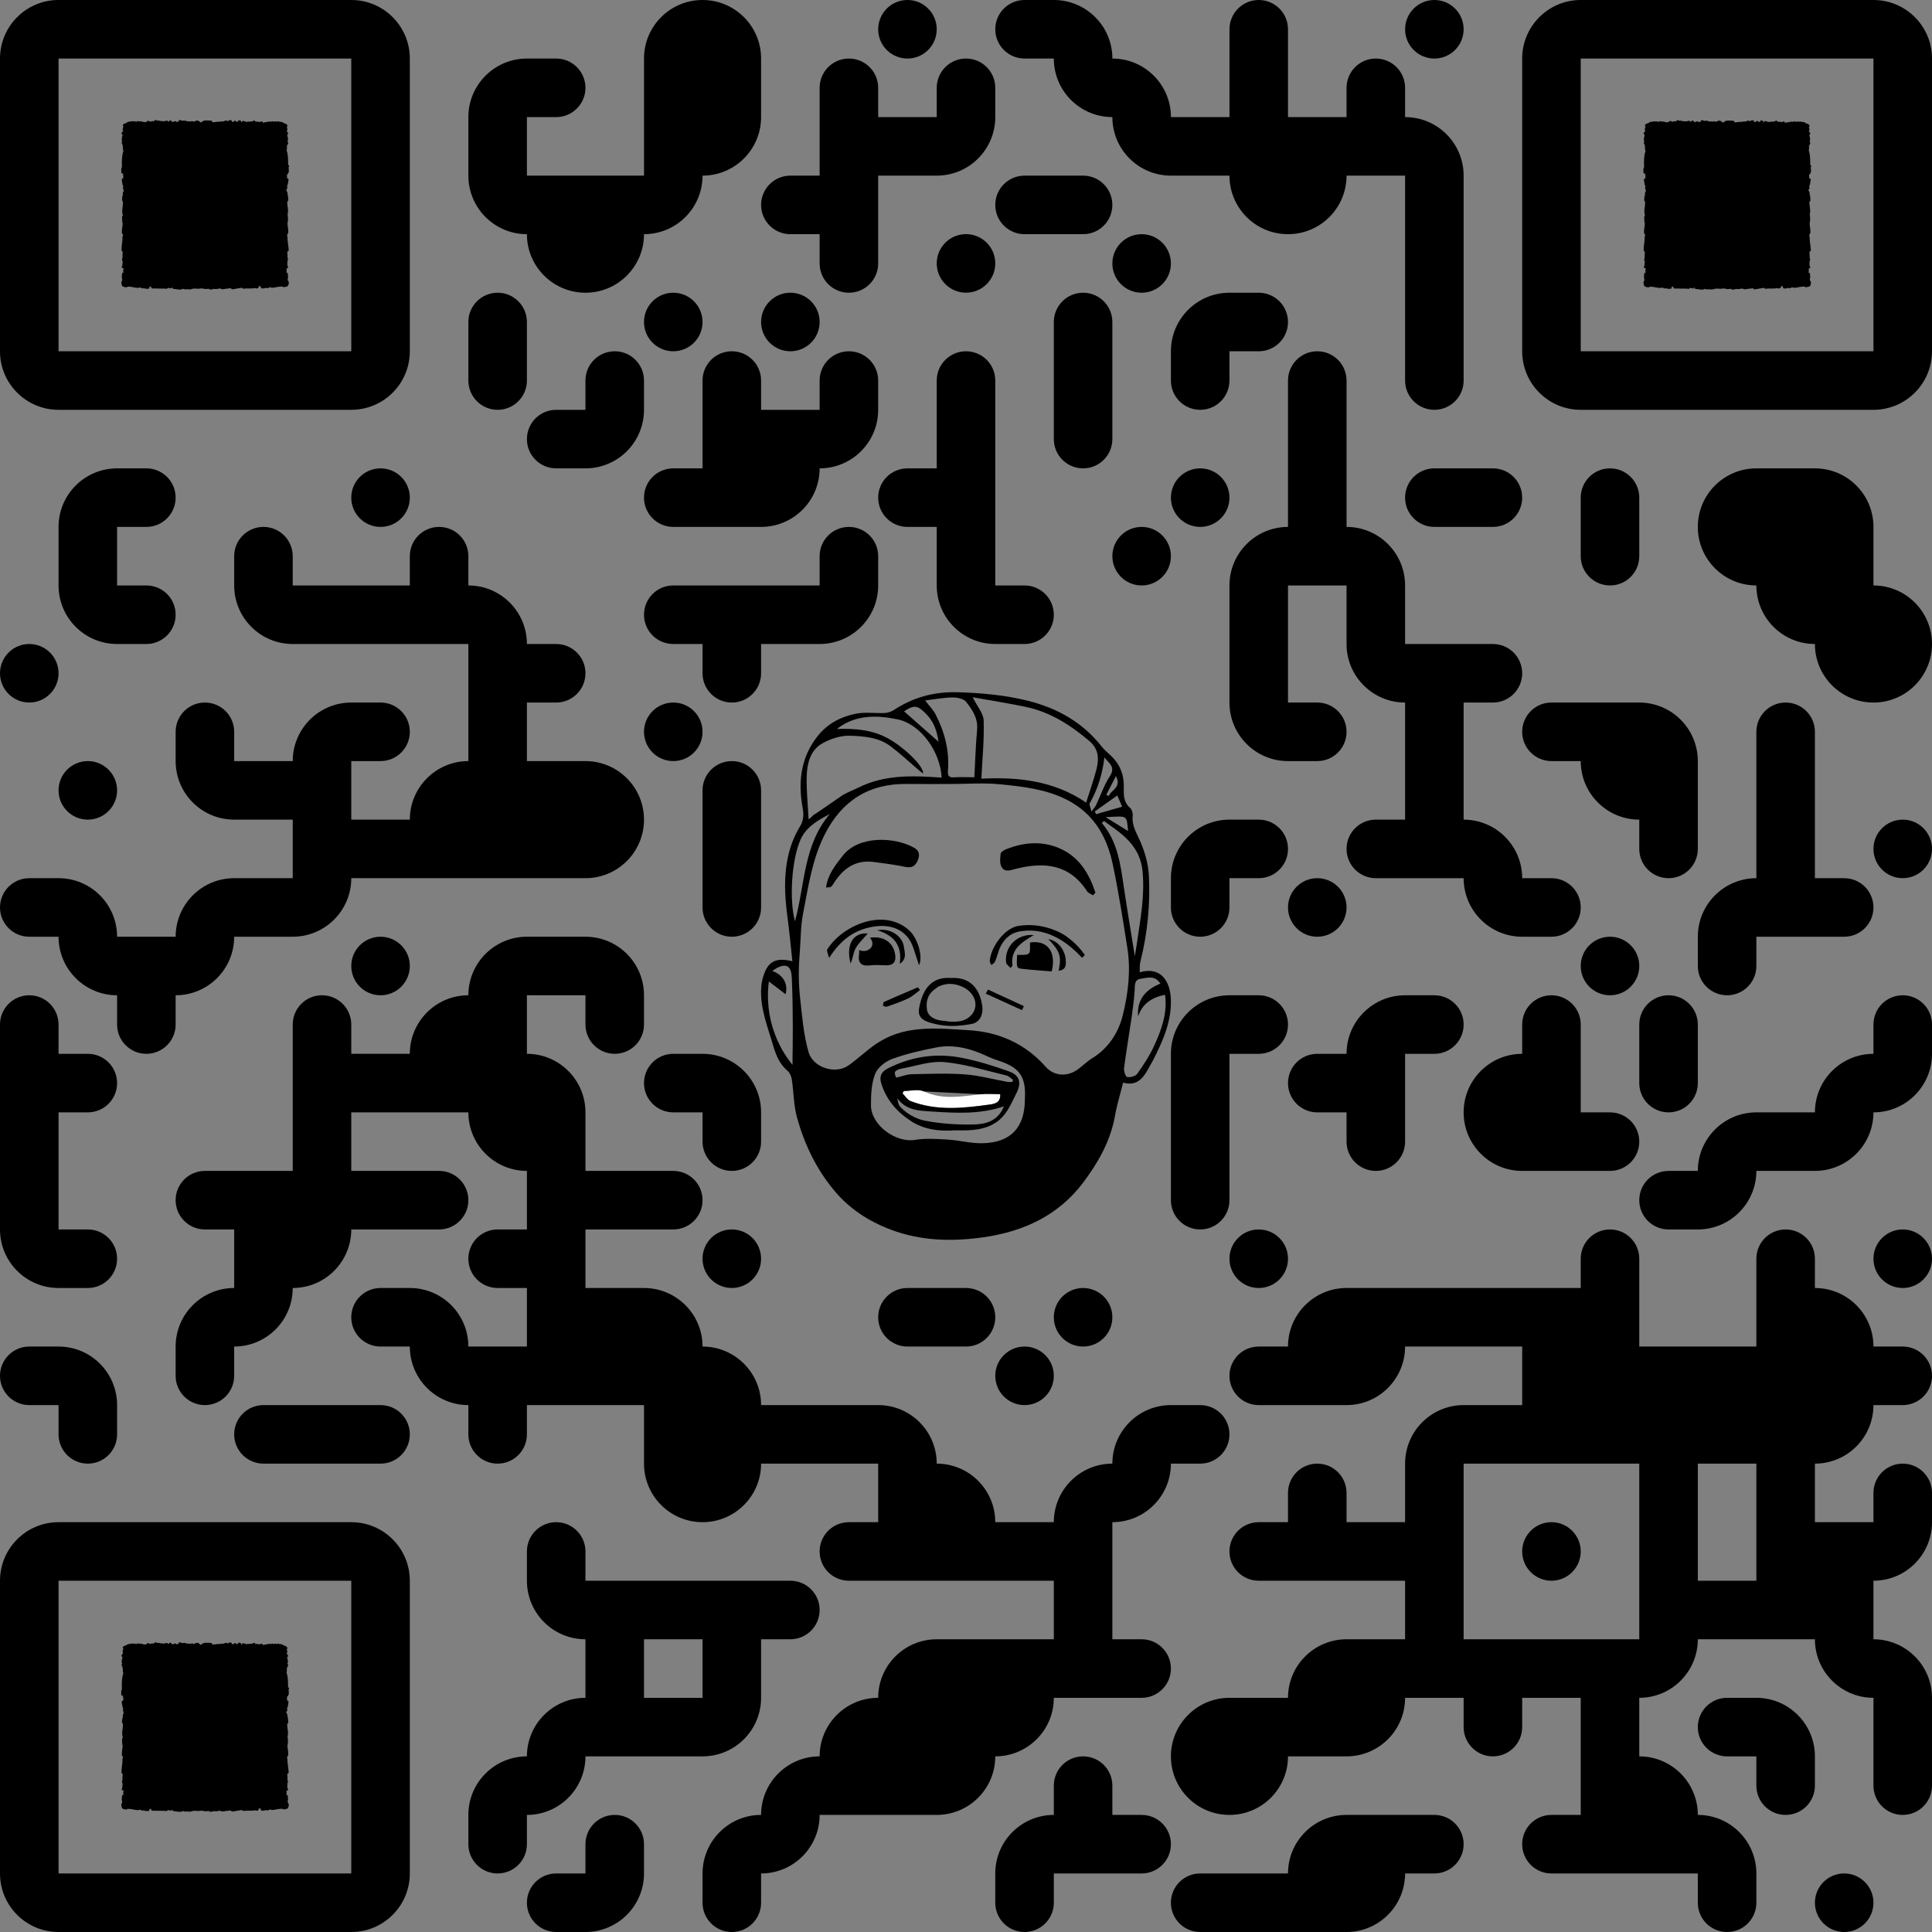 <?xml version="1.0" encoding="UTF-8"?>
<svg id="Layer_2" data-name="Layer 2" xmlns="http://www.w3.org/2000/svg" viewBox="0 0 891 891">
  <rect x="0" y="0" width="891" height="891" fill="#808080" stroke="none"/>
  <defs>
    <style>
      .cls-1 {
        fill: none;
      }

      .cls-2 {
        fill: #fff;
      }
    </style>
  </defs>
  <g id="Layer_1-2" data-name="Layer 1">
    <g>
      <path class="cls-1" d="M511.32,367.16c1.03-2.87,6.1-3.94,3.32-9.23-1.67,3.24-3.04,5.9-4.42,8.57.37.22.74.43,1.1.66Z"/>
      <path class="cls-1" d="M452.57,359.1h0c16.31-.76,33.03.63,48.32,11.04,1.71-5.44,3.45-10.29,4.72-15.24,1.26-4.92,1.18-9.43-3.38-13.28-8.68-7.32-18-13.28-29.23-15.62-8.03-1.67-16.15-2.94-24.47-4.43,2.1,4.21,4.98,7.41,5.08,10.7.29,8.72-.61,17.49-1.06,26.84Z"/>
      <path class="cls-1" d="M503.4,374.28c1.11-1.61,1.76-2.32,2.16-3.15,2.08-4.38,3.62-9.12,6.26-13.12,2.94-4.47-.64-6.1-2.48-8.74-.93,7.61-3.05,14.66-6.8,21.22-.32.56.34,1.69.85,3.79Z"/>
      <path class="cls-1" d="M432.84,342.07c-.64-4.32-1.89-8.84-5.5-12.59-4.09-4.24-5.68-4.58-10.39-1.41h0c5.44,4.78,10.8,9.51,15.89,14Z"/>
      <path class="cls-1" d="M431.51,329.58c4.11,8.02,6.33,16.52,5.66,25.63-.13,1.87-.09,3.5,2.64,3.3,2.82-.2,5.66-.04,9.53-.04.38-7,.59-14.49,1.26-21.94.49-5.28-2.2-9.22-5.08-12.85-1.18-1.49-4.26-2.06-6.46-2.02-4.22.08-8.42.89-12.45,1.39,2.03,2.67,3.8,4.43,4.88,6.53Z"/>
      <path class="cls-1" d="M108,729H27v135h135v-135h-54ZM133.11,780.62c.16.27.11.81-.16,1.03l.05.05c-.05.22-.38.76-.7.92.05.27.05.54.05.76,0,.43,0,.7.11.97h.05c.32.11.59.22.54.54l-.22,1.3c-.05.7-.11,1.03-.49,1.67.05.27.16.54.16.86,0,.16-.05.38-.22.49-.05.05-.11.05-.16.11,0,.16-.05.38-.11.54.05.22.32.38.43.7.05.05,0,.22,0,.32.16.22.27.49.16.7-.05.05-.11.22-.11.22.22.16.27.38.27.59.22,2.05.22,2.16,0,2.43-.05.05-.16.05-.22.05h-.05c-.11.76,0,1.57.11,2.38.16,1.13.38,2.43-.05,3.78.05.05.11.16.11.22.11.92.11,1.35.11,1.73,0,.65-.05,1.35-.16,1.89-.05.05-.05.16-.11.22l.11.81c.22,1.3.32,2.32.27,3.35.05.11,0,.22,0,.27-.05.16-.16.32-.32.38-.05.32-.16.59-.22.81l-.05.11c.16.11.27.22.27.43-.05,1.13.11,2.32.27,3.56.11.81.22,1.67.27,2.54.05.22-.11.43-.22.54s-.27.16-.43.22c0,.22.05.49.05.7.05.7.11,1.4.05,2.11.22.27.22.65.22.97-.05.22-.11.38-.27.49v.11c0,.16.11.54,0,.65h-.05c0,.27.05.54.05.81,0,.32.05.81.11.92.22.16.27.49.11.76-.11.16-.32.27-.54.27-.05,0-.16-.05-.22-.05.05.05.11.38.27.7-.11.54-.16.86-.22,1.19h.11c.32,0,.59.27.59.59l.11,1.73c0,.16-.05.38-.22.49h0c.11.54.16.92.32,1.24.16.11.27.22.27.38-.05.59-.11,1.19-.49,1.78-.11.16-.32.27-.54.27,0,0-1.19.27-1.24.27-.43,0-.59-.22-.7-.32-1.46.05-2.16.16-2.86.32-.59.11-1.19.22-1.94.27h-.05c-.22,0-.38-.11-.49-.22-.65,0-1.03.22-1.4.38-.11.05-.16.05-.27.05-.16,0-.38-.05-.49-.22-.27.11-.59.27-1.19.32h-.05c-.11,0-.22,0-.32-.05-.05,0-.11.05-.16.05h-.16c-.22,0-.43-.11-.54-.32-.16-.22-.11-.54.05-.76-.16.05-.27.11-.43.11-.11,0-.27-.05-.38-.11l-.22.11c.05.22-.05.49-.16.65-.11.16-.65.32-.81.32h-.22c-.16,0-.38-.11-.54-.22-.7.22-1.35.22-2,.22h-1.03c-.76,0-1.51,0-2.32.11h-.05c-.27,0-.49-.16-.59-.38v-.05c-.92.11-2.05.32-3.02.49-.59.05-1.4.22-1.46.22-.11,0-.27,0-.38-.11-.11-.11-.16-.22-.22-.38-1.3.11-2.65.27-4.05.49l-1.03-.38c-.22,0-.49.05-.76.11-.38.11-.81.16-1.24.16-.32,0-.59-.05-.86-.11-.27.16-.76.32-1.67.32-.27,0-.54-.16-.65-.38h-.05c-.43.11-.92.16-1.4.16-.54,0-.97-.11-1.3-.27-.16.05-.32.05-.54.05l-.86-.05c-.11.11-.49.16-.7.16h-.16c-.22-.05-.49-.11-.81-.11l-1.4.05c-.05.05-.27.05-.27.05h-.11c-.27.22-.76.27-1.24.27-.11.05-.22.05-.32.05-.22,0-.43-.05-.59-.16-.49.11-.76.11-1.03.11-.59,0-1.03-.11-1.35-.38.16.32-.7.49-1.35.49-.32,0-.59-.05-.81-.11h-.22l-.97-.16h-.16c-.27,0-.7,0-.76-.05l-.54-.86-.11.65c-.7-.11-1.4-.22-1.89-.27-.11.27-.27.43-.54.43h-.05c-.76-.11-1.57-.11-2.32-.11h-1.03c-.59,0-1.24,0-1.84-.05-.11.05-.27.05-.38.05h-.11l-.11-.11c-.11,0-.22-.05-.32-.05v.22c-.16,0-.7-.16-.81-.32-.11-.16-.16-.49-.16-.65,0,0-.11-.05-.16-.05-.22.16-.54.22-.76.27.16.16.22.38.05.59-.11.16-.27.22-.43.22-.11,0-.22,0-.32-.05-.05,0-.11,0-.16-.05-.11.05-.22.11-.32.11h-.05c-.7-.11-1.03-.22-1.3-.38-.11.11-.22.22-.38.22-.05,0-.16,0-.22-.05-.43-.22-.81-.38-1.3-.43-.05.05-.11.05-.16.11-.11.05-.22.11-.38.11h-.16c-.76-.05-1.35-.16-1.94-.27-.76-.16-1.57-.32-2.81-.32-.11.11-.32.32-.7.32-.05,0-.81-.16-.81-.16-.22,0-.81-.22-.92-.38-.38-.59-.43-1.19-.49-1.78,0-.27.11-.49.32-.59,0-.27.11-.97.11-1.08-.16-.11-.22-.27-.22-.49l.11-1.73c.05-.32.27-.59.59-.59h.11c-.05-.32-.11-.49-.16-.59.11-.97.22-1.4.16-1.51-.11.05-.22.05-.32.05-.16,0-.32-.05-.43-.22-.16-.27-.11-.49.11-.7.05-.11.11-.59.11-.92.05-.38.05-.76.16-1.13-.11-.16-.22-.38-.16-.49-.11-.11-.16-.22-.16-.38-.05-.16.11-.86.22-.97-.05-.7,0-1.4.05-2.11,0-.27.05-.49.05-.7-.16-.05-.38-.16-.49-.27-.11-1.3,0-2.16.11-3.02.16-1.24.32-2.43.27-3.56,0-.27.11-.49.32-.59-.11-.22-.22-.49-.27-.7-.16-.05-.27-.22-.32-.38v-.27c-.05-1.03.11-2,.27-3.29l.11-.86c-.05-.05-.11-.11-.11-.16-.11-.54-.16-1.24-.16-1.89,0-.43,0-.81-.05-1.13.05-.11.22-.38.38-.65-.49-1.4-.27-2.75-.11-3.94.11-.81.22-1.62.11-2.38-.43-.32-.43-.65-.27-2.16-.05-.22.11-.54.27-.7,0,0,0-.05.05-.05,0-.05-.05-.11-.05-.16-.11-.22-.11-.54.05-.76-.05-.16-.05-.27,0-.43.05-.16.27-.38.43-.49-.16-.16-.27-.32-.22-.49.05-.11.11-.22.11-.32q-.05-.05-.11-.11c-.16-.11-.22-.32-.22-.49,0-.32.05-.59.16-.86-.38-.65-.38-.97-.43-1.35v-.22h-.05l-.22-1.35c-.05-.32.11-.59.49-.76h.16c.05-.16.05-.43.05-.76v-.59c-.11-.11-.16-.16-.22-.27l.22-.7c-.11.05-.22.11-.32.11-.16,0-.27-.05-.38-.11-.27-.16-.32-.54-.22-.76-.05-.65-.11-1.13.11-1.73v-.11l.27-.27h-.11v-.76c-.05-2-.05-4.64.7-6.7-.05-.05-.05-.16-.11-.27-.22-.76-.22-1.4-.11-2-.11-.05-.16-.11-.22-.16-.11-.11-.05-.49,0-.76-.22-.11-.43-.22-.38-.49l.27-1.08c-.16,0-.32-.05-.27-.27.11-1.08.22-1.84.49-2.38-.11-.05-.22-.05-.27-.11-.16-.05-.22-.22-.27-.38-.05-.16,0-.32.11-.49.32-.43.7-.92.7-1.08-.16-.05-.27-.05-.32-.27-.11-.22,0-.32.16-.49-.11-.05-.16-.49.27-.97-.05-.05-.11-.05-.11-.11-.16-.22-.38-.54-.16-.76.38-.38.97-.7,1.57-.76.27-.38.86-.65,1.62-.65h.22c.16-.05.65-.22.76-.22.27,0,.49.11.7.16.11-.05.27-.16.43-.16l.92.38c.16-.38.43-.43.59-.43h.05c.22,0,.43.11.59.32.05-.16.22-.22.38-.22.11,0,.43.11.49.11.92.16,1.3.22,1.62.38.27-.16.65-.16.97-.16,0-.27.27-.38.54-.49.05-.05.11-.05.16-.05.22,0,.49.16.65.27,0,.05.27.16.65.16-.27-.22.49-.27,1.13-.27h.22c.05,0,.16.05.22.05-.11-.27.11-.38.38-.54.05-.05.11-.05.16-.05.22,0,.49.16.65.32.05-.05.16-.05.32-.05.22,0,.49.05.65.05.59.22,1.62.27,2.48.27l.97-.27h.16c.11,0,.22.05.32.11.16.11.27.27.27.43.11-.05.27-.11.38-.16,0-.05.05-.11.05-.16.11-.22.32-.32.54-.32h.16c.32.05.49.32.49.65.16-.05.32-.05.43-.05.22,0,.32.05.49.11.11-.16.43-.38.65-.38h.05c.22.05.49.11.54.38.11-.05.22-.05.32-.05h.22c.16-.11.32-.16.54-.22v-.05c.05-.32.11-.59.43-.59.16,0,.97.22,1.3.38,0,0,.05,0,.05.05.11-.05.27-.11.32-.16h.05c.86,0,1.24.16,1.57.27.16.05.27.11.43.16.11-.11.22-.16.38-.16.11,0,.16,0,.27.05.16.11.38.11.7.16-.05-.11.27-.22.76-.22.27,0,.54.11.65.32.05,0,.05.05.05.05l.43-.32c.54-.27.81-.32,1.08-.32.59,0,.92.27,1.19.49.22.22.38.38.81.38.59-.92,1.84-.92,2.32-.92,0,0,1.46.05,1.57.05.32,0,.81.05.92.16s.27.38.32.65c.05,0,.32-.05.32-.05.05-.05.16-.05.27-.05.05,0,.16.05.22.05.59-.16,1.3-.22,1.89-.22.54,0,1.08,0,1.35-.16.05-.05.16-.05.27-.05.16,0,.32.05.43.16.11-.05.22-.11.38-.16.38-.11.76-.32,1.19-.38h.05c.16,0,.43.22.54.32.05.05.11.05.11.11.05-.05.11-.16.16-.22.11-.16.92-.38,1.08-.38.32,0,.59.22.65.54v.16c.11.05.27.11.38.16.22-.05.43-.11.49-.11.05-.22.22-.38.49-.43h.11c.22,0,.43.16.54.32,0,0,.11.11.27.22.16-.05.32-.11.49-.16-.05-.32.32-.54.59-.59h.16c.27,0,.65.22.76.43.05.11.05.27,0,.49.22-.05.38-.16.43-.22,0-.16.11-.27.27-.38.05-.05.16-.05.27-.05.05,0,.16.05.22.05.7.27.92.32,1.24.38h.11c.43-.05.86-.11,1.3-.11.7-.05,1.46-.05,1.73-.32.11-.11.27-.16.43-.16.11,0,.22.05.32.11.22.11.32.32.32.54.05-.16.27-.16.43-.16h.11c.49,0,.92,0,1.19.27.27-.11.54-.22.59-.27.11-.05.22-.11.38-.11.11,0,.22,0,.32.05.22.11.32.32.32.59.38-.16.7-.22.97-.22h.27c.32-.16.7-.16,1.08-.22.05-.05.11-.05.22-.05h.22c.05,0,.27-.11.27-.11h.16c.16,0,.38.11.49.27.11-.16.22-.27.32-.32.05-.05.11-.05.22-.05.16,0,.38,0,.49.05.11.05.27.11.38.22l.38-.22h.11c.22,0,.49.11.65.16,0,0,.05.05.11.05.22-.16.49-.22.76-.22.11,0,.59.16.76.22h.22c.7,0,1.3.27,1.62.65.54.05,1.13.32,1.51.76.16.22.22.54.05.76-.05.11-.16.16-.22.22.27.43.22.81.22,1.03.11.16.11.27.05.49-.11.22-.27.27-.49.32.16,0,.49.38.59.54.11.11.22.43.22.59s0,.43-.16.54c-.05.05-.16.05-.27.11.22.49.32,1.13.43,2,.05.22-.05.59-.22.76l.27.97c.05.32-.11.65-.38.76,0,.22.05.38,0,.43-.05.05-.11.11-.22.16.11.59.05,1.24,0,1.84,0,.05-.05.16-.11.22.76,1.94.7,4.54.7,6.53.22.22.43.54.43.76.05.22-.05.43-.22.59l-.05.05c.22.54.16.97.11,1.3Z"/>
      <path class="cls-1" d="M523.26,456.97c-.28,3.96-.76,7.89-1.33,11.82-1.15,7.95-2.52,15.88-3.55,23.85-.18,1.35.77,3.98,1.46,4.08,1.49.2,3.84-.38,4.62-1.5,2.89-4.07,5.69-8.31,7.76-12.83,3.41-7.42,6.23-15.1,5.07-23.61h0c-5.92,1.18-10.41,3.92-12.43,9.99-.64-7.99,3.6-12.43,10.28-15.15-2.49-3.98-6.05-2.68-9.12-2.23-3.09.46-2.61,3.23-2.78,5.58Z"/>
      <path class="cls-1" d="M515.42,383.23c-2.06-1.59-4.2-3.05-6.31-4.57-.33.31-.67.61-1,.92,7.42,8.63,8.62,19.26,10.19,29.8,1.6,10.75,3.41,21.46,5.04,31.61.26-1.62.68-3.98,1.02-6.36,1.54-10.67,3.55-21.16,2.59-32.21-.78-8.92-5.23-14.3-11.55-19.18Z"/>
      <path class="cls-1" d="M509.89,376.86c3.81,2.37,7.02,4.34,10.34,6.41-.64-7.69-.24-6.86-10.34-6.41Z"/>
      <path class="cls-1" d="M372.91,377.77c.49.18,2.48-2.47,2.98-2.29,4.93-3.39,7.17-4.88,12.08-8.31,2.22-1.56,5.39-2.66,7.79-3.86,12.25-6.18,25.37-5.59,38.52-4.66-.55-11.74-9.5-24.58-20.21-26.85-9.62-2.04-19.55-2.27-28.11,4.4,8.25-.26,16.13.29,23.62,4.37,6.84,3.73,16.4,12.52,16.16,16.19-.66-.5-1.19-.88-1.68-1.29-4.42-3.77-8.67-7.78-13.3-11.27-5.48-4.14-12.29-4.65-18.72-4.88-4.16-.15-8.8,1.35-12.53,3.39-5.8,3.16-7.33,9.33-7.46,15.45-.13,6.54.54,13.1.87,19.65v-.03Z"/>
      <path class="cls-1" d="M515.28,366.86c-3.39,2.4-6.89,4.88-10.39,7.37.21.42.43.83.64,1.25,3.96-1.13,7.9-2.27,12-3.44-.76-1.75-1.4-3.21-2.24-5.17h0Z"/>
      <path class="cls-1" d="M81,162h81V27H27v135h54ZM56.05,77.44v-.11l.27-.27h-.11v-.76c-.05-2-.05-4.64.7-6.7-.05-.05-.05-.16-.11-.27-.22-.76-.22-1.4-.11-2-.11-.05-.16-.11-.22-.16-.11-.11-.05-.49,0-.76-.22-.11-.43-.22-.38-.49l.27-1.08c-.16,0-.32-.05-.27-.27.11-1.08.22-1.84.49-2.38-.11-.05-.22-.05-.27-.11-.16-.05-.22-.22-.27-.38-.05-.16,0-.32.11-.49.32-.43.7-.92.7-1.08-.16-.05-.27-.05-.32-.27-.11-.22,0-.32.16-.49-.11-.05-.16-.49.27-.97-.05-.05-.11-.05-.11-.11-.16-.22-.38-.54-.16-.76.38-.38.97-.7,1.57-.76.27-.38.86-.65,1.62-.65h.22c.16-.05.65-.22.76-.22.27,0,.49.11.7.16.11-.05.27-.16.43-.16l.92.38c.16-.38.43-.43.59-.43h.05c.22,0,.43.11.59.32.05-.16.22-.22.38-.22.11,0,.43.11.49.11.92.16,1.3.22,1.62.38.27-.16.65-.16.97-.16,0-.27.27-.38.54-.49.05-.05.11-.05.16-.05.22,0,.49.16.65.27,0,.05.27.16.65.16-.27-.22.49-.27,1.13-.27h.22c.05,0,.16.05.22.05-.11-.27.11-.38.38-.54.05-.05.11-.05.16-.05.22,0,.49.16.65.32.05-.05.16-.05.32-.05.22,0,.49.05.65.05.59.22,1.62.27,2.48.27l.97-.27h.16c.11,0,.22.05.32.11.16.11.27.27.27.43.11-.05.27-.11.38-.16,0-.05.05-.11.05-.16.11-.22.32-.32.54-.32h.16c.32.05.49.32.49.65.16-.05.32-.05.43-.05.22,0,.32.05.49.11.11-.16.43-.38.65-.38h.05c.22.05.49.11.54.38.11-.05.22-.05.32-.05h.22c.16-.11.32-.16.54-.22v-.05c.05-.32.11-.59.43-.59.16,0,.97.22,1.3.38,0,0,.05,0,.05.05.11-.05.27-.11.32-.16h.05c.86,0,1.24.16,1.57.27.16.05.27.11.43.16.11-.11.22-.16.38-.16.11,0,.16,0,.27.05.16.11.38.11.7.16-.05-.11.27-.22.76-.22.27,0,.54.11.65.32.05,0,.05.05.05.05l.43-.32c.54-.27.81-.32,1.08-.32.59,0,.92.27,1.19.49.22.22.38.38.81.38.59-.92,1.84-.92,2.32-.92,0,0,1.46.05,1.57.05.32,0,.81.05.92.16.11.11.27.38.32.65.05,0,.32-.05.32-.05.05-.05.16-.05.27-.05.05,0,.16.05.22.05.59-.16,1.3-.22,1.89-.22.54,0,1.08,0,1.35-.16.05-.05.16-.05.27-.05.16,0,.32.05.43.16.11-.05.22-.11.38-.16.38-.11.76-.32,1.19-.38h.05c.16,0,.43.22.54.32.05.05.11.05.11.11.05-.05.11-.16.16-.22.11-.16.92-.38,1.08-.38.32,0,.59.22.65.54v.16c.11.05.27.11.38.16.22-.05.43-.11.49-.11.05-.22.22-.38.49-.43h.11c.22,0,.43.16.54.32,0,0,.11.11.27.22.16-.05.32-.11.49-.16-.05-.32.32-.54.59-.59h.16c.27,0,.65.22.76.43.05.11.05.27,0,.49.22-.05.38-.16.43-.22,0-.16.11-.27.27-.38.05-.05.16-.05.27-.05.05,0,.16.05.22.05.7.27.92.32,1.24.38h.11c.43-.05.86-.11,1.3-.11.7-.05,1.46-.05,1.73-.32.11-.11.27-.16.43-.16.11,0,.22.05.32.11.22.11.32.32.32.54.05-.16.27-.16.43-.16h.11c.49,0,.92,0,1.19.27.27-.11.54-.22.59-.27.11-.05.22-.11.38-.11.11,0,.22,0,.32.05.22.11.32.32.32.59.38-.16.7-.22.97-.22h.27c.32-.16.7-.16,1.08-.22.05-.05.11-.05.22-.05h.22c.05,0,.27-.11.27-.11h.16c.16,0,.38.11.49.27.11-.16.22-.27.32-.32.05-.05.11-.05.22-.05.16,0,.38,0,.49.05.11.05.27.11.38.22l.38-.22h.11c.22,0,.49.11.65.16,0,0,.05.05.11.05.22-.16.49-.22.76-.22.11,0,.59.16.76.22h.22c.7,0,1.3.27,1.62.65.54.05,1.13.32,1.51.76.16.22.22.54.05.76-.05.11-.16.16-.22.22.27.43.22.81.22,1.03.11.16.11.27.05.49-.11.22-.27.27-.49.32.16,0,.49.38.59.54.11.11.22.43.22.59s0,.43-.16.54c-.05.05-.16.05-.27.11.22.49.32,1.13.43,2,.05.22-.05.59-.22.76l.27.97c.05.32-.11.65-.38.76,0,.22.05.38,0,.43s-.11.11-.22.16c.11.59.05,1.24,0,1.84,0,.05-.05.16-.11.22.76,1.94.7,4.54.7,6.53.22.22.43.54.43.76.05.22-.05.43-.22.59l-.05.05c.22.54.16.97.11,1.3.16.27.11.81-.16,1.03l.05.05c-.05.22-.38.76-.7.92.05.27.05.54.05.76,0,.43,0,.7.11.97h.05c.32.11.59.22.54.54l-.22,1.3c-.05.7-.11,1.03-.49,1.67.05.27.16.54.16.86,0,.16-.05.38-.22.49-.05.05-.11.05-.16.11,0,.16-.05.38-.11.54.05.22.32.38.43.7.05.05,0,.22,0,.32.16.22.27.49.16.7-.05.05-.11.22-.11.22.22.16.27.38.27.59.22,2.05.22,2.16,0,2.43-.05.05-.16.05-.22.05h-.05c-.11.76,0,1.57.11,2.38.16,1.13.38,2.43-.05,3.78.05.05.11.16.11.22.11.92.11,1.35.11,1.73,0,.65-.05,1.35-.16,1.89-.05.05-.05.16-.11.22l.11.81c.22,1.3.32,2.32.27,3.35.05.11,0,.22,0,.27-.05.16-.16.32-.32.38-.05.32-.16.59-.22.81l-.05.11c.16.11.27.22.27.43-.05,1.13.11,2.32.27,3.56.11.81.22,1.67.27,2.54.05.22-.11.43-.22.54-.11.11-.27.16-.43.22,0,.22.05.49.05.7.05.7.11,1.4.05,2.11.22.27.22.65.22.97-.05.22-.11.38-.27.49v.11c0,.16.11.54,0,.65h-.05c0,.27.05.54.05.81,0,.32.05.81.11.92.22.16.27.49.11.76-.11.16-.32.27-.54.27-.05,0-.16-.05-.22-.05.05.05.11.38.27.7-.11.54-.16.86-.22,1.19h.11c.32,0,.59.27.59.59l.11,1.73c0,.16-.05.38-.22.49h0c.11.54.16.92.32,1.24.16.11.27.22.27.38-.05.59-.11,1.19-.49,1.78-.11.16-.32.27-.54.27,0,0-1.19.27-1.24.27-.43,0-.59-.22-.7-.32-1.46.05-2.16.16-2.86.32-.59.11-1.19.22-1.94.27h-.05c-.22,0-.38-.11-.49-.22-.65,0-1.03.22-1.4.38-.11.05-.16.05-.27.05-.16,0-.38-.05-.49-.22-.27.11-.59.27-1.19.32h-.05c-.11,0-.22,0-.32-.05-.05,0-.11.05-.16.05h-.16c-.22,0-.43-.11-.54-.32-.16-.22-.11-.54.05-.76-.16.05-.27.11-.43.11-.11,0-.27-.05-.38-.11l-.22.11c.05.22-.05.49-.16.65-.11.16-.65.32-.81.32h-.22c-.16,0-.38-.11-.54-.22-.7.22-1.35.22-2,.22h-1.03c-.76,0-1.51,0-2.32.11h-.05c-.27,0-.49-.16-.59-.38v-.05c-.92.11-2.05.32-3.02.49-.59.05-1.4.22-1.46.22-.11,0-.27,0-.38-.11s-.16-.22-.22-.38c-1.3.11-2.65.27-4.05.49l-1.03-.38c-.22,0-.49.05-.76.11-.38.11-.81.16-1.24.16-.32,0-.59-.05-.86-.11-.27.16-.76.32-1.67.32-.27,0-.54-.16-.65-.38h-.05c-.43.11-.92.16-1.4.16-.54,0-.97-.11-1.3-.27-.16.05-.32.05-.54.05l-.86-.05c-.11.11-.49.16-.7.16h-.16c-.22-.05-.49-.11-.81-.11l-1.4.05c-.05.05-.27.05-.27.05h-.11c-.27.22-.76.27-1.24.27-.11.05-.22.05-.32.05-.22,0-.43-.05-.59-.16-.49.11-.76.11-1.03.11-.59,0-1.03-.11-1.35-.38.16.32-.7.49-1.35.49-.32,0-.59-.05-.81-.11h-.22l-.97-.16h-.16c-.27,0-.7,0-.76-.05l-.54-.86-.11.65c-.7-.11-1.4-.22-1.89-.27-.11.27-.27.43-.54.43h-.05c-.76-.11-1.57-.11-2.32-.11h-1.03c-.59,0-1.24,0-1.84-.05-.11.05-.27.05-.38.05h-.11l-.11-.11c-.11,0-.22-.05-.32-.05v.22c-.16,0-.7-.16-.81-.32-.11-.16-.16-.49-.16-.65,0,0-.11-.05-.16-.05-.22.16-.54.22-.76.27.16.16.22.38.05.59-.11.16-.27.22-.43.22-.11,0-.22,0-.32-.05-.05,0-.11,0-.16-.05-.11.05-.22.11-.32.11h-.05c-.7-.11-1.03-.22-1.3-.38-.11.11-.22.22-.38.22-.05,0-.16,0-.22-.05-.43-.22-.81-.38-1.3-.43-.05.05-.11.05-.16.11-.11.05-.22.11-.38.11h-.16c-.76-.05-1.35-.16-1.94-.27-.76-.16-1.57-.32-2.81-.32-.11.11-.32.32-.7.32-.05,0-.81-.16-.81-.16-.22,0-.81-.22-.92-.38-.38-.59-.43-1.19-.49-1.78,0-.27.11-.49.32-.59,0-.27.11-.97.11-1.08-.16-.11-.22-.27-.22-.49l.11-1.73c.05-.32.27-.59.59-.59h.11c-.05-.32-.11-.49-.16-.59.11-.97.22-1.4.16-1.51-.11.05-.22.05-.32.05-.16,0-.32-.05-.43-.22-.16-.27-.11-.49.11-.7.05-.11.11-.59.11-.92.05-.38.05-.76.16-1.13-.11-.16-.22-.38-.16-.49-.11-.11-.16-.22-.16-.38-.05-.16.11-.86.22-.97-.05-.7,0-1.4.05-2.11,0-.27.05-.49.05-.7-.16-.05-.38-.16-.49-.27-.11-1.3,0-2.16.11-3.02.16-1.24.32-2.43.27-3.56,0-.27.11-.49.32-.59-.11-.22-.22-.49-.27-.7-.16-.05-.27-.22-.32-.38v-.27c-.05-1.03.11-2,.27-3.29l.11-.86c-.05-.05-.11-.11-.11-.16-.11-.54-.16-1.24-.16-1.89,0-.43,0-.81-.05-1.13.05-.11.22-.38.38-.65-.49-1.4-.27-2.75-.11-3.94.11-.81.22-1.62.11-2.38-.43-.32-.43-.65-.27-2.16-.05-.22.11-.54.27-.7,0,0,0-.05.05-.05,0-.05-.05-.11-.05-.16-.11-.22-.11-.54.05-.76-.05-.16-.05-.27,0-.43.05-.16.27-.38.43-.49-.16-.16-.27-.32-.22-.49.05-.11.11-.22.11-.32l-.11-.11c-.16-.11-.22-.32-.22-.49,0-.32.05-.59.16-.86-.38-.65-.38-.97-.43-1.35v-.22h-.05l-.22-1.35c-.05-.32.11-.59.49-.76h.16c.05-.16.05-.43.05-.76v-.59c-.11-.11-.16-.16-.22-.27l.22-.7c-.11.05-.22.11-.32.11-.16,0-.27-.05-.38-.11-.27-.16-.32-.54-.22-.76-.05-.65-.11-1.13.11-1.73Z"/>
      <path class="cls-1" d="M363.16,445.71c-2.35-1.31-6.08,1.39-6.99,2.07h0c.46.15,4.84,1.62,6.12,5.92.63,2.09.24,3.91-.02,4.82-2.42-1.86-4.97-3.81-7.69-5.9-.58,4.44-1.01,12.34,1.83,21.54,2.47,7.96,6.38,13.63,9.07,16.94,0-.91,0-2.76.03-5.08.03-1.87.34-19.25-.36-34.71-.08-1.86-.24-4.62-2-5.59Z"/>
      <path class="cls-1" d="M519.87,436.87c-2.02-12.79-4.02-25.61-6.69-38.28-2.73-12.96-8.92-23.66-21.49-29.93-9.56-4.77-19.85-5.9-30.1-6.94-7.72-.79-15.59-.16-23.39-.16h-.03c-6.69,0-13.38.06-20.06-.03-17.51-.2-29.95,7.87-37.75,23.27-5.8,11.46-7.58,24.1-10,36.5-1.18,6.04-1.03,12.18-1.55,18.34-.59,6.86-.58,13.71.17,20.44.93,8.43,1.56,16.96,3.93,25.16,2.05,7.1,12.3,10.39,18.37,6.12,5.09-3.59,9.57-8.15,14.89-11.29,12.59-7.45,26.69-5.79,40.35-4.99,13.97.81,26.14,6.03,35.79,16.95,3.35,3.79,8.96,4.83,13.97,1.66,2.64-1.68,4.83-4.09,7.49-5.72,7.43-4.57,12-11.74,13.96-19.5,2.63-10.47,3.82-20.95,2.14-31.61ZM388.66,394.64c7.44-9.55,24.2-8.65,33.01-3.63,2.43,1.38,2.66,3.46,1.47,6.05-1.31,2.86-3.14,3.24-6,2.65-4.65-.96-9.39-1.55-14.11-2.18-8.3-1.12-14.03,2.83-18.33,9.51h0c-.43.68-.84,1.42-1.43,1.92-.35.29-1.04.18-2.3.35.89-6.23,4.4-10.44,7.7-14.68ZM382.36,441.8c-.41-1.82-1.25-3.28-.82-3.96,7.05-11.23,26.33-19.48,37.95-8.6,3.44,3.21,6.41,11.62,4.35,15.89-1.06-3.23-1.81-5.5-2.55-7.79h0c-2.59-8.03-9.52-11.3-18.03-10.05-9.2,1.35-15.49,6.13-20.89,14.51ZM404.52,429.01c6.56-1.19,11.69,3.13,12.26,7.33.36,2.6,1.71,5.86-1.84,8.15,1.19-8.2-2.4-13.1-10.42-15.47ZM392.26,444.37h0s0-.02,0-.02c-2.25-8.84,1.2-14.38,7.94-13.85-2.03,2.42-4.27,4.41-5.62,6.89-1.14,2.08-1.24,4.73-2.32,6.96,0,0,0,.01,0,.02ZM401.25,445.23c-4.05.46-5.69-1.09-5.08-5.11.13-.81.02-1.66.02-1.98.28.13,2.25.99,4.13,0,.36-.18,1.48-.78,1.88-2.08.58-1.9-.94-3.51-1-3.58,6.27-.99,10.86,2.15,11.66,7.98h0c.4,2.99-.8,4.81-4.12,4.73-2.5-.06-5.03-.24-7.49.04ZM409.04,464.25c-.5.18-1.23-.25-1.86-.4.16-.62.15-1.63.51-1.79,5.18-2.32,10.41-4.52,15.63-6.75.33.43.64.86.97,1.29-1.81,1.3-3.47,2.91-5.45,3.86-3.15,1.51-6.5,2.63-9.8,3.8ZM448.1,472.23c-6.82,1.21-12.14,1.44-19.04-.56-4.26-1.24-5.81-3.21-5.18-6.74,1.38-7.74,5.09-14.65,14.57-13.9,9.24-.59,13.57,5.23,14.59,13.26h0c.46,3.56-1.19,7.28-4.93,7.94ZM471.34,465.86c-5.58-2.53-11.16-5.08-16.74-7.62l1.06-1.86c5.51,2.54,11.02,5.08,16.53,7.62-.28.63-.57,1.25-.85,1.86ZM466.95,445.3c-.28.38-.58.76-.86,1.14-.72-.83-1.97-1.6-2.08-2.5-.91-7.35,5.19-13.43,12.76-12.69h0c-5.49,3.28-10.89,6.51-9.81,14.06ZM485.04,448c-4.52-.38-9.16-.66-13.76-1.2-2.49-.29-2.52-.63-2.21-6.4,1.88-.16,4.19.29,5.37-.66.92-.74.44-3.22.6-5.08,7.75-1.25,12.28,4.08,10,13.34ZM488.23,447.68c1.41-6.91.48-9.11-4.76-14.55,4.28.59,7.77,4.81,8.04,9.83.11,2.12.15,4.32-3.28,4.72ZM498.86,441.52c-12.13-13.08-22.76-12.82-28.01-12.07-2.37.33-4.11,1.31-4.11,1.31-2.84,1.55-4.9,4.26-6.1,7.69-.59,1.66-1.02,3.39-1.72,5-.29.66-1.11,1.1-1.7,1.63-.26-.7-.8-1.43-.74-2.1.68-6.59,6.94-14.92,13.04-15.94,10.46-1.75,19.09,2.53,22.34,4.82h-.02c4.15,2.93,6.89,6.2,8.5,8.55-.49.37-1.05,1.56-1.46,1.1ZM504.07,412.92c-.94-.63-2.2-1.05-2.77-1.92-8.13-12.52-19.74-13.6-32.83-10.31-2.21.55-5.13,1.82-6.59-.89-.89-1.65-.67-4.06-.42-6.06.1-.8,1.53-1.69,2.53-2.09,8.76-3.5,17.75-3.98,26.18.31,8,4.07,12.31,11.46,15,19.74-.38.41-.74.82-1.11,1.23Z"/>
      <path class="cls-1" d="M443.83,455.09c-3.66-1.61-7.09-1.87-10.8-.21-.5.23-.94.54-1.34.92-.28.18-.55.37-.82.57-3.09,2.39-3.92,5.58-3.35,9.35.46,3.08,3.75,4.63,6.45,4.91h.02c-.06.03.64.17.8.09.94.13,1.9.27,2.85.38,1.61.18,3.09.14,4.69-.08h0c4.72-.64,8.6-4.71,7.26-9.72-.75-2.82-3.16-5.06-5.76-6.21Z"/>
      <path class="cls-1" d="M810,27h-81v135h135V27h-54ZM835.11,78.62c.16.27.11.81-.16,1.03l.05.05c-.05.22-.38.76-.7.92.05.27.05.54.05.76,0,.43,0,.7.11.97h.05c.32.11.59.22.54.54l-.22,1.3c-.05.7-.11,1.03-.49,1.67.05.27.16.54.16.86,0,.16-.05.38-.22.49-.05.05-.11.05-.16.11,0,.16-.05.38-.11.54.05.22.32.38.43.7.05.05,0,.22,0,.32.16.22.27.49.16.7-.05.05-.11.22-.11.22.22.16.27.38.27.59.22,2.05.22,2.16,0,2.43-.05.05-.16.05-.22.05h-.05c-.11.76,0,1.57.11,2.38.16,1.13.38,2.43-.05,3.78.05.05.11.16.11.22.11.92.11,1.35.11,1.73,0,.65-.05,1.35-.16,1.89-.05.05-.05.16-.11.22l.11.81c.22,1.3.32,2.32.27,3.35.05.11,0,.22,0,.27-.05.16-.16.32-.32.38-.05.32-.16.59-.22.81l-.05.11c.16.11.27.22.27.43-.05,1.13.11,2.32.27,3.56.11.81.22,1.67.27,2.54.05.22-.11.43-.22.54-.11.11-.27.16-.43.22,0,.22.05.49.05.7.05.7.11,1.4.05,2.11.22.27.22.65.22.97-.05.22-.11.38-.27.49v.11c0,.16.11.54,0,.65h-.05c0,.27.05.54.05.81,0,.32.05.81.11.92.22.16.27.49.11.76-.11.16-.32.27-.54.27-.05,0-.16-.05-.22-.05.05.05.11.38.27.7-.11.54-.16.86-.22,1.19h.11c.32,0,.59.27.59.59l.11,1.73c0,.16-.05.38-.22.49h0c.11.54.16.92.32,1.24.16.11.27.22.27.38-.05.59-.11,1.19-.49,1.78-.11.16-.32.27-.54.27,0,0-1.19.27-1.24.27-.43,0-.59-.22-.7-.32-1.46.05-2.16.16-2.86.32-.59.11-1.19.22-1.94.27h-.05c-.22,0-.38-.11-.49-.22-.65,0-1.03.22-1.4.38-.11.05-.16.05-.27.05-.16,0-.38-.05-.49-.22-.27.11-.59.27-1.19.32h-.05c-.11,0-.22,0-.32-.05-.05,0-.11.05-.16.05h-.16c-.22,0-.43-.11-.54-.32-.16-.22-.11-.54.05-.76-.16.05-.27.11-.43.11-.11,0-.27-.05-.38-.11l-.22.11c.05.22-.05.49-.16.65-.11.16-.65.32-.81.32h-.22c-.16,0-.38-.11-.54-.22-.7.22-1.35.22-2,.22h-1.03c-.76,0-1.51,0-2.32.11h-.05c-.27,0-.49-.16-.59-.38v-.05c-.92.11-2.05.32-3.02.49-.59.05-1.4.22-1.46.22-.11,0-.27,0-.38-.11s-.16-.22-.22-.38c-1.3.11-2.65.27-4.05.49l-1.03-.38c-.22,0-.49.05-.76.11-.38.11-.81.16-1.24.16-.32,0-.59-.05-.86-.11-.27.16-.76.32-1.67.32-.27,0-.54-.16-.65-.38h-.05c-.43.11-.92.16-1.4.16-.54,0-.97-.11-1.3-.27-.16.05-.32.05-.54.05l-.86-.05c-.11.11-.49.16-.7.16h-.16c-.22-.05-.49-.11-.81-.11l-1.4.05c-.05.05-.27.05-.27.05h-.11c-.27.22-.76.27-1.24.27-.11.05-.22.05-.32.05-.22,0-.43-.05-.59-.16-.49.11-.76.11-1.03.11-.59,0-1.03-.11-1.35-.38.16.32-.7.49-1.35.49-.32,0-.59-.05-.81-.11h-.22l-.97-.16h-.16c-.27,0-.7,0-.76-.05l-.54-.86-.11.65c-.7-.11-1.4-.22-1.89-.27-.11.27-.27.43-.54.43h-.05c-.76-.11-1.57-.11-2.32-.11h-1.03c-.59,0-1.24,0-1.84-.05-.11.05-.27.05-.38.05h-.11l-.11-.11c-.11,0-.22-.05-.32-.05v.22c-.16,0-.7-.16-.81-.32-.11-.16-.16-.49-.16-.65,0,0-.11-.05-.16-.05-.22.16-.54.22-.76.27.16.16.22.38.05.59-.11.16-.27.22-.43.22-.11,0-.22,0-.32-.05-.05,0-.11,0-.16-.05-.11.05-.22.11-.32.11h-.05c-.7-.11-1.03-.22-1.3-.38-.11.11-.22.22-.38.22-.05,0-.16,0-.22-.05-.43-.22-.81-.38-1.3-.43-.05.05-.11.05-.16.11-.11.05-.22.11-.38.11h-.16c-.76-.05-1.35-.16-1.94-.27-.76-.16-1.57-.32-2.81-.32-.11.11-.32.32-.7.32-.05,0-.81-.16-.81-.16-.22,0-.81-.22-.92-.38-.38-.59-.43-1.19-.49-1.78,0-.27.11-.49.32-.59,0-.27.11-.97.11-1.08-.16-.11-.22-.27-.22-.49l.11-1.73c.05-.32.27-.59.59-.59h.11c-.05-.32-.11-.49-.16-.59.11-.97.22-1.4.16-1.51-.11.05-.22.05-.32.05-.16,0-.32-.05-.43-.22-.16-.27-.11-.49.11-.7.05-.11.11-.59.11-.92.05-.38.05-.76.16-1.13-.11-.16-.22-.38-.16-.49-.11-.11-.16-.22-.16-.38-.05-.16.11-.86.22-.97-.05-.7,0-1.4.05-2.11,0-.27.05-.49.05-.7-.16-.05-.38-.16-.49-.27-.11-1.3,0-2.16.11-3.02.16-1.24.32-2.43.27-3.56,0-.27.11-.49.32-.59-.11-.22-.22-.49-.27-.7-.16-.05-.27-.22-.32-.38v-.27c-.05-1.03.11-2,.27-3.29l.11-.86c-.05-.05-.11-.11-.11-.16-.11-.54-.16-1.24-.16-1.89,0-.43,0-.81-.05-1.13.05-.11.22-.38.38-.65-.49-1.4-.27-2.75-.11-3.94.11-.81.22-1.62.11-2.38-.43-.32-.43-.65-.27-2.16-.05-.22.11-.54.27-.7,0,0,0-.05.05-.05,0-.05-.05-.11-.05-.16-.11-.22-.11-.54.05-.76-.05-.16-.05-.27,0-.43s.27-.38.43-.49c-.16-.16-.27-.32-.22-.49.05-.11.11-.22.11-.32q-.05-.05-.11-.11c-.16-.11-.22-.32-.22-.49,0-.32.05-.59.16-.86-.38-.65-.38-.97-.43-1.35v-.22h-.05l-.22-1.35c-.05-.32.11-.59.49-.76h.16c.05-.16.05-.43.05-.76v-.59c-.11-.11-.16-.16-.22-.27l.22-.7c-.11.05-.22.11-.32.11-.16,0-.27-.05-.38-.11-.27-.16-.32-.54-.22-.76-.05-.65-.11-1.13.11-1.73v-.11l.27-.27h-.11v-.76c-.05-2-.05-4.64.7-6.7-.05-.05-.05-.16-.11-.27-.22-.76-.22-1.4-.11-2-.11-.05-.16-.11-.22-.16-.11-.11-.05-.49,0-.76-.22-.11-.43-.22-.38-.49l.27-1.08c-.16,0-.32-.05-.27-.27.11-1.08.22-1.84.49-2.38-.11-.05-.22-.05-.27-.11-.16-.05-.22-.22-.27-.38-.05-.16,0-.32.11-.49.32-.43.7-.92.7-1.08-.16-.05-.27-.05-.32-.27-.11-.22,0-.32.16-.49-.11-.05-.16-.49.27-.97-.05-.05-.11-.05-.11-.11-.16-.22-.38-.54-.16-.76.38-.38.97-.7,1.57-.76.27-.38.86-.65,1.62-.65h.22c.16-.05.65-.22.76-.22.27,0,.49.11.7.16.11-.05.27-.16.43-.16l.92.38c.16-.38.43-.43.59-.43h.05c.22,0,.43.11.59.32.05-.16.22-.22.38-.22.11,0,.43.11.49.11.92.16,1.3.22,1.62.38.27-.16.65-.16.97-.16,0-.27.27-.38.54-.49.05-.05.11-.05.16-.05.22,0,.49.16.65.27,0,.05.27.16.65.16-.27-.22.49-.27,1.13-.27h.22c.05,0,.16.05.22.05-.11-.27.11-.38.38-.54.05-.05.11-.05.16-.05.22,0,.49.16.65.32.05-.05.16-.05.32-.05.22,0,.49.05.65.05.59.22,1.62.27,2.48.27l.97-.27h.16c.11,0,.22.05.32.11.16.11.27.27.27.43.11-.05.27-.11.38-.16,0-.05.05-.11.05-.16.11-.22.32-.32.54-.32h.16c.32.05.49.32.49.65.16-.05.32-.05.43-.05.22,0,.32.05.49.11.11-.16.43-.38.65-.38h.05c.22.05.49.11.54.38.11-.05.22-.05.32-.05h.22c.16-.11.32-.16.54-.22v-.05c.05-.32.11-.59.43-.59.16,0,.97.22,1.3.38,0,0,.05,0,.05.05.11-.05.27-.11.32-.16h.05c.86,0,1.24.16,1.57.27.16.05.27.11.43.16.11-.11.22-.16.38-.16.11,0,.16,0,.27.05.16.11.38.11.7.16-.05-.11.27-.22.76-.22.27,0,.54.11.65.32.05,0,.05.05.05.05l.43-.32c.54-.27.81-.32,1.08-.32.59,0,.92.27,1.19.49.22.22.38.38.81.38.59-.92,1.84-.92,2.32-.92,0,0,1.46.05,1.57.05.32,0,.81.05.92.16.11.11.27.38.32.65.05,0,.32-.05.32-.05.05-.05.16-.05.27-.05.05,0,.16.05.22.05.59-.16,1.3-.22,1.89-.22.54,0,1.08,0,1.35-.16.05-.05.16-.05.27-.05.16,0,.32.05.43.16.11-.05.22-.11.38-.16.38-.11.76-.32,1.19-.38h.05c.16,0,.43.22.54.32.05.05.11.05.11.11.05-.05.11-.16.16-.22.11-.16.92-.38,1.08-.38.32,0,.59.22.65.54v.16c.11.05.27.11.38.16.22-.05.43-.11.49-.11.05-.22.22-.38.49-.43h.11c.22,0,.43.16.54.32,0,0,.11.11.27.22.16-.05.32-.11.49-.16-.05-.32.32-.54.59-.59h.16c.27,0,.65.22.76.43.05.11.05.27,0,.49.22-.05.38-.16.43-.22,0-.16.11-.27.27-.38.05-.05.16-.05.27-.05.05,0,.16.05.22.05.7.27.92.32,1.24.38h.11c.43-.05.86-.11,1.3-.11.7-.05,1.46-.05,1.73-.32.11-.11.27-.16.43-.16.11,0,.22.05.32.11.22.11.32.32.32.54.05-.16.27-.16.43-.16h.11c.49,0,.92,0,1.19.27.27-.11.54-.22.59-.27.11-.05.22-.11.38-.11.11,0,.22,0,.32.05.22.11.32.32.32.59.38-.16.7-.22.97-.22h.27c.32-.16.7-.16,1.08-.22.05-.05.11-.05.22-.05h.22c.05,0,.27-.11.27-.11h.16c.16,0,.38.11.49.27.11-.16.22-.27.32-.32.05-.05.11-.05.22-.05.16,0,.38,0,.49.05.11.05.27.11.38.22l.38-.22h.11c.22,0,.49.11.65.16,0,0,.05.05.11.05.22-.16.49-.22.76-.22.11,0,.59.16.76.22h.22c.7,0,1.3.27,1.62.65.54.05,1.13.32,1.51.76.16.22.22.54.05.76-.05.11-.16.16-.22.22.27.43.22.81.22,1.03.11.16.11.27.05.49-.11.22-.27.27-.49.32.16,0,.49.38.59.54.11.11.22.43.22.59s0,.43-.16.54c-.05.05-.16.05-.27.11.22.49.32,1.13.43,2,.05.22-.05.59-.22.76l.27.97c.05.32-.11.65-.38.76,0,.22.05.38,0,.43-.05.05-.11.11-.22.16.11.59.05,1.24,0,1.84,0,.05-.05.16-.11.22.76,1.94.7,4.54.7,6.53.22.22.43.54.43.76.05.22-.05.43-.22.59l-.05.05c.22.54.16.97.11,1.3Z"/>
      <rect class="cls-1" x="297" y="756" width="27" height="27"/>
      <path class="cls-1" d="M702,675h-27v81h81v-81h-54ZM715.5,729c-7.46,0-13.5-6.04-13.5-13.5s6.04-13.5,13.5-13.5,13.5,6.04,13.5,13.5-6.04,13.5-13.5,13.5Z"/>
      <polygon class="cls-1" points="783 702 783 729 810 729 810 702 810 675 783 675 783 702"/>
      <path class="cls-1" d="M369.12,387.37c-4.05,9.22-5.2,27.7-2.49,37.48,4.61-16.62,3.81-35.08,16.05-49.43-5.59,2.91-10.93,5.94-13.56,11.95Z"/>
      <circle cx="499.5" cy="607.5" r="13.5"/>
      <path d="M553.5,891h67.5c14.91,0,27-12.09,27-27h13.5c7.46,0,13.5-6.04,13.5-13.5s-6.04-13.5-13.5-13.5h-40.5c-14.91,0-27,12.09-27,27h-40.5c-7.46,0-13.5,6.04-13.5,13.5s6.04,13.5,13.5,13.5Z"/>
      <path d="M324,378v40.5c0,7.46,6.04,13.5,13.5,13.5s13.5-6.04,13.5-13.5v-54c0-7.46-6.04-13.5-13.5-13.5s-13.5,6.04-13.5,13.5v13.5Z"/>
      <circle cx="877.5" cy="580.5" r="13.5"/>
      <path d="M445.5,594h-27c-7.46,0-13.5,6.04-13.5,13.5s6.04,13.5,13.5,13.5h27c7.46,0,13.5-6.04,13.5-13.5s-6.04-13.5-13.5-13.5Z"/>
      <path d="M337.5,324c7.46,0,13.5-6.04,13.5-13.5v-13.5h27c14.91,0,27-12.09,27-27v-13.5c0-7.46-6.04-13.5-13.5-13.5s-13.5,6.04-13.5,13.5v13.5h-67.5c-7.46,0-13.5,6.04-13.5,13.5s6.04,13.5,13.5,13.5h13.5v13.5c0,7.46,6.04,13.5,13.5,13.5Z"/>
      <path d="M270,850.5v13.5h-13.5c-7.46,0-13.5,6.04-13.5,13.5s6.04,13.5,13.5,13.5h13.5c14.91,0,27-12.09,27-27v-13.5c0-7.46-6.04-13.5-13.5-13.5s-13.5,6.04-13.5,13.5Z"/>
      <circle cx="472.5" cy="634.5" r="13.5"/>
      <path d="M337.5,891c7.46,0,13.5-6.04,13.5-13.5v-13.5c14.91,0,27-12.09,27-27h54c14.91,0,27-12.09,27-27,14.91,0,27-12.09,27-27h40.5c7.46,0,13.5-6.04,13.5-13.5s-6.04-13.5-13.5-13.5h-13.5v-54c14.91,0,27-12.09,27-27h13.5c7.46,0,13.5-6.04,13.5-13.5s-6.04-13.5-13.5-13.5h-13.5c-14.91,0-27,12.09-27,27-14.91,0-27,12.09-27,27h-27c0-14.91-12.09-27-27-27,0-14.91-12.09-27-27-27h-54c0-14.91-12.09-27-27-27,0-14.91-12.09-27-27-27h-27v-27h40.5c7.46,0,13.5-6.04,13.5-13.5s-6.04-13.5-13.5-13.5h-40.5v-27c0-14.91-12.09-27-27-27v-27h27v13.5c0,7.46,6.04,13.5,13.5,13.5s13.5-6.04,13.5-13.5v-13.5c0-14.91-12.09-27-27-27h-27c-14.91,0-27,12.09-27,27-14.91,0-27,12.09-27,27h-27v-13.5c0-7.46-6.04-13.5-13.5-13.5s-13.5,6.04-13.5,13.5v67.5h-40.5c-7.46,0-13.5,6.04-13.5,13.5s6.04,13.5,13.5,13.5h13.5v27c-14.91,0-27,12.09-27,27v13.5c0,7.46,6.04,13.5,13.5,13.5s13.5-6.04,13.5-13.5v-13.5c14.91,0,27-12.09,27-27,14.91,0,27-12.09,27-27h40.5c7.46,0,13.5-6.04,13.5-13.5s-6.04-13.5-13.5-13.5h-40.5v-27h54c0,14.91,12.09,27,27,27v27h-13.5c-7.46,0-13.5,6.04-13.5,13.5s6.04,13.5,13.5,13.5h13.5v27h-27c0-14.91-12.09-27-27-27h-13.5c-7.46,0-13.5,6.04-13.5,13.5s6.04,13.5,13.5,13.5h13.5c0,14.91,12.09,27,27,27v13.5c0,7.46,6.04,13.5,13.5,13.5s13.5-6.04,13.5-13.5v-13.5h54v27c0,14.91,12.09,27,27,27s27-12.09,27-27h54v27h-13.5c-7.46,0-13.5,6.04-13.5,13.5s6.04,13.5,13.5,13.5h94.5v27h-54c-14.91,0-27,12.09-27,27-14.91,0-27,12.09-27,27-14.91,0-27,12.09-27,27-14.91,0-27,12.09-27,27v13.5c0,7.46,6.04,13.5,13.5,13.5Z"/>
      <path d="M323.99,0c-14.91,0-26.99,12.09-26.99,27v54h-54v-27h13.5c7.46,0,13.5-6.04,13.5-13.5s-6.04-13.5-13.5-13.5h-13.5c-14.91,0-27,12.09-27,27v27c0,14.91,12.09,27,27,27,0,14.91,12.09,27,27,27s27-12.09,27-27c14.91,0,27-12.09,27-27,14.91,0,27-12.09,27-27v-27c0-14.91-12.08-26.99-26.99-27h-.02Z"/>
      <path d="M27,594h13.5c7.46,0,13.5-6.04,13.5-13.5s-6.04-13.5-13.5-13.5h-13.5v-54h13.5c7.46,0,13.5-6.04,13.5-13.5s-6.04-13.5-13.5-13.5h-13.5v-13.5c0-7.46-6.04-13.5-13.5-13.5S0,465.04,0,472.49v94.52c0,14.91,12.09,26.99,27,26.99Z"/>
      <path d="M823.5,837c7.46,0,13.5-6.04,13.5-13.5v-13.5c0-14.91-12.09-27-27-27h-13.5c-7.46,0-13.5,6.04-13.5,13.5s6.04,13.5,13.5,13.5h13.5v13.5c0,7.46,6.04,13.5,13.5,13.5Z"/>
      <path d="M324,810c14.91,0,27-12.09,27-27v-27h13.5c7.46,0,13.5-6.04,13.5-13.5s-6.04-13.5-13.5-13.5h-94.5v-13.5c0-7.46-6.04-13.5-13.5-13.5s-13.5,6.04-13.5,13.5v13.5c0,14.91,12.09,27,27,27v27c-14.91,0-27,12.09-27,27-14.91,0-27,12.09-27,27v13.5c0,7.46,6.04,13.5,13.5,13.5s13.5-6.04,13.5-13.5v-13.5c14.91,0,27-12.09,27-27h54ZM297,756h27v27h-27v-27Z"/>
      <path d="M864,270v-27c0-14.91-12.09-27-27-27h-27c-14.91,0-27,12.09-27,27s12.09,27,27,27c0,14.91,12.09,27,27,27,0,14.91,12.09,27,27,27s27-12.09,27-27-12.09-27-27-27Z"/>
      <circle cx="850.5" cy="877.5" r="13.5"/>
      <path d="M648,13.5c0,7.46,6.04,13.5,13.5,13.5s13.5-6.04,13.5-13.5S668.96,0,661.51,0h-.01c-7.45,0-13.49,6.05-13.49,13.5Z"/>
      <path d="M405,13.5c0,7.46,6.04,13.5,13.5,13.5s13.5-6.04,13.5-13.5S425.96,0,418.51,0h-.01c-7.45,0-13.49,6.05-13.49,13.5Z"/>
      <circle cx="553.5" cy="229.5" r="13.5"/>
      <path d="M540,418.5c0,7.46,6.04,13.5,13.5,13.5s13.5-6.04,13.5-13.5v-13.5h13.5c7.46,0,13.5-6.04,13.5-13.5s-6.04-13.5-13.5-13.5h-13.5c-14.91,0-27,12.09-27,27v13.5Z"/>
      <path d="M580.5,135h-13.5c-14.91,0-27,12.09-27,27v13.5c0,7.46,6.04,13.5,13.5,13.5s13.5-6.04,13.5-13.5v-13.5h13.5c7.46,0,13.5-6.04,13.5-13.5s-6.04-13.5-13.5-13.5Z"/>
      <circle cx="607.5" cy="418.5" r="13.5"/>
      <path d="M702,540h40.5c7.46,0,13.5-6.04,13.5-13.5s-6.04-13.5-13.5-13.5h-13.5v-40.5c0-7.46-6.04-13.5-13.5-13.5s-13.5,6.04-13.5,13.5v13.5c-14.91,0-27,12.09-27,27s12.09,27,27,27Z"/>
      <path d="M864,648h13.5c7.46,0,13.5-6.04,13.5-13.5s-6.04-13.5-13.5-13.5h-13.5c0-14.91-12.09-27-27-27v-13.5c0-7.46-6.04-13.5-13.5-13.5s-13.5,6.04-13.5,13.5v40.5h-54v-40.5c0-7.46-6.04-13.5-13.5-13.5s-13.5,6.04-13.5,13.5v13.5h-108c-14.91,0-27,12.09-27,27h-13.5c-7.46,0-13.5,6.04-13.5,13.5s6.04,13.5,13.5,13.5h40.5c14.91,0,27-12.09,27-27h54v27h-27c-14.91,0-27,12.09-27,27v27h-27v-13.5c0-7.46-6.04-13.5-13.5-13.5s-13.5,6.04-13.5,13.5v13.5h-13.5c-7.46,0-13.5,6.04-13.5,13.5s6.04,13.5,13.5,13.5h67.5v27h-27c-14.91,0-27,12.09-27,27h-27c-14.91,0-27,12.09-27,27s12.09,27,27,27,27-12.09,27-27h27c14.91,0,27-12.09,27-27h27v13.5c0,7.46,6.04,13.5,13.5,13.5s13.5-6.04,13.5-13.5v-13.5h27v54h-13.5c-7.46,0-13.5,6.04-13.5,13.5s6.04,13.5,13.5,13.5h67.5v13.5c0,7.46,6.04,13.5,13.5,13.5s13.5-6.04,13.5-13.5v-13.5c0-14.91-12.09-27-27-27,0-14.91-12.09-27-27-27v-27c14.91,0,27-12.09,27-27h54c0,14.91,12.09,27,27,27v40.5c0,7.46,6.04,13.5,13.5,13.5s13.5-6.04,13.5-13.5v-40.5c0-14.91-12.09-27-27-27v-27c14.91,0,27-12.09,27-27v-13.5c0-7.46-6.04-13.5-13.5-13.5s-13.5,6.04-13.5,13.5v13.5h-27v-27c14.91,0,27-12.09,27-27ZM756,702v54h-81v-81h81v27ZM810,702v27h-27v-54h27v27Z"/>
      <circle cx="445.5" cy="121.5" r="13.5" transform="translate(-13.71 72.93) rotate(-9.22)"/>
      <path d="M513,202.5v-54c0-7.46-6.04-13.5-13.5-13.5s-13.5,6.04-13.5,13.5v54c0,7.46,6.04,13.5,13.5,13.5s13.5-6.04,13.5-13.5Z"/>
      <circle cx="526.5" cy="256.5" r="13.5"/>
      <path d="M499.5,81h-27c-7.46,0-13.5,6.04-13.5,13.5s6.04,13.5,13.5,13.5h27c7.46,0,13.5-6.04,13.5-13.5s-6.04-13.5-13.5-13.5Z"/>
      <path d="M310.5,513h13.5v13.5c0,7.46,6.04,13.5,13.5,13.5s13.5-6.04,13.5-13.5v-13.5c0-14.91-12.09-27-27-27h-13.5c-7.46,0-13.5,6.04-13.5,13.5s6.04,13.5,13.5,13.5Z"/>
      <circle cx="337.5" cy="580.5" r="13.5" transform="translate(-327.97 670.16) rotate(-67.5)"/>
      <path d="M189,661.5c0-7.46-6.04-13.5-13.5-13.5h-54c-7.46,0-13.5,6.04-13.5,13.5s6.04,13.5,13.5,13.5h54c7.46,0,13.5-6.04,13.5-13.5Z"/>
      <path d="M472.5,891c7.46,0,13.5-6.04,13.5-13.5v-13.5h40.5c7.46,0,13.5-6.04,13.5-13.5s-6.04-13.5-13.5-13.5h-13.5v-13.5c0-7.46-6.04-13.5-13.5-13.5s-13.5,6.04-13.5,13.5v13.5c-14.91,0-27,12.09-27,27v13.5c0,7.46,6.04,13.5,13.5,13.5Z"/>
      <path d="M432,189v27h-13.5c-7.46,0-13.5,6.04-13.5,13.5s6.04,13.5,13.5,13.5h13.5v27c0,14.91,12.09,27,27,27h13.5c7.46,0,13.5-6.04,13.5-13.5s-6.04-13.5-13.5-13.5h-13.5v-94.5c0-7.46-6.04-13.5-13.5-13.5s-13.5,6.04-13.5,13.5v13.5Z"/>
      <circle cx="526.5" cy="121.5" r="13.5"/>
      <circle cx="364.5" cy="148.5" r="13.5"/>
      <circle cx="310.5" cy="337.5" r="13.5"/>
      <path d="M13.5,648h13.5v13.5c0,7.46,6.04,13.5,13.5,13.5s13.5-6.04,13.5-13.5v-13.5c0-14.91-12.09-27-27-27h-13.5c-7.45,0-13.5,6.04-13.5,13.49h0c0,7.47,6.05,13.51,13.5,13.51Z"/>
      <path d="M634.5,540c7.46,0,13.5-6.04,13.5-13.5v-40.5h13.5c7.46,0,13.5-6.04,13.5-13.5s-6.04-13.5-13.5-13.5h-13.5c-14.91,0-27,12.09-27,27h-13.5c-7.46,0-13.5,6.04-13.5,13.5s6.04,13.5,13.5,13.5h13.5v13.5c0,7.46,6.04,13.5,13.5,13.5Z"/>
      <path d="M580.5,459h-13.5c-14.91,0-27,12.09-27,27v67.5c0,7.46,6.04,13.5,13.5,13.5s13.5-6.04,13.5-13.5v-67.5h13.5c7.46,0,13.5-6.04,13.5-13.5s-6.04-13.5-13.5-13.5Z"/>
      <path d="M756,499.5c0,7.46,6.04,13.5,13.5,13.5s13.5-6.04,13.5-13.5v-27c0-7.46-6.04-13.5-13.5-13.5s-13.5,6.04-13.5,13.5v27Z"/>
      <circle cx="580.5" cy="580.5" r="13.5"/>
      <path d="M13.5,324c7.46,0,13.5-6.04,13.5-13.5s-6.04-13.5-13.5-13.5S0,303.04,0,310.49h0c0,7.47,6.05,13.51,13.5,13.51Z"/>
      <circle cx="175.5" cy="229.5" r="13.5"/>
      <circle cx="742.5" cy="445.5" r="13.5"/>
      <path d="M67.5,243c7.46,0,13.5-6.04,13.5-13.5s-6.04-13.5-13.5-13.5h-13.5c-14.91,0-27,12.09-27,27v27c0,14.91,12.09,27,27,27h13.5c7.46,0,13.5-6.04,13.5-13.5s-6.04-13.5-13.5-13.5h-13.5v-27h13.5Z"/>
      <circle cx="40.5" cy="364.5" r="13.5"/>
      <path d="M256.5,216h13.5c14.91,0,27-12.09,27-27v-13.5c0-7.46-6.04-13.5-13.5-13.5s-13.5,6.04-13.5,13.5v13.5h-13.5c-7.46,0-13.5,6.04-13.5,13.5s6.04,13.5,13.5,13.5Z"/>
      <path d="M675,243h13.5c7.46,0,13.5-6.04,13.5-13.5s-6.04-13.5-13.5-13.5h-27c-7.46,0-13.5,6.04-13.5,13.5s6.04,13.5,13.5,13.5h13.5Z"/>
      <path d="M243,148.5c0-7.46-6.04-13.5-13.5-13.5s-13.5,6.04-13.5,13.5v27c0,7.46,6.04,13.5,13.5,13.5s13.5-6.04,13.5-13.5v-27Z"/>
      <circle cx="175.5" cy="445.5" r="13.5"/>
      <path d="M621,189v-13.5c0-7.46-6.04-13.5-13.5-13.5s-13.5,6.04-13.5,13.5v67.5c-14.91,0-27,12.09-27,27v54c0,14.91,12.09,27,27,27h13.5c7.46,0,13.5-6.04,13.5-13.5s-6.04-13.5-13.5-13.5h-13.5v-54h27v27c0,14.91,12.09,27,27,27v54h-13.5c-7.46,0-13.5,6.04-13.5,13.5s6.04,13.5,13.5,13.5h40.5c0,14.91,12.09,27,27,27h13.5c7.46,0,13.5-6.04,13.5-13.5s-6.04-13.5-13.5-13.5h-13.5c0-14.91-12.09-27-27-27v-54h13.5c7.46,0,13.5-6.04,13.5-13.5s-6.04-13.5-13.5-13.5h-40.5v-27c0-14.91-12.09-27-27-27v-54Z"/>
      <circle cx="310.5" cy="148.5" r="13.5"/>
      <path d="M391.5,27c-7.46,0-13.5,6.04-13.5,13.5v40.5h-13.5c-7.46,0-13.5,6.04-13.5,13.5s6.04,13.5,13.5,13.5h13.5v13.5c0,7.46,6.04,13.5,13.5,13.5s13.5-6.04,13.5-13.5v-40.5h27c14.91,0,27-12.09,27-27v-13.5c0-7.46-6.04-13.5-13.5-13.5s-13.5,6.04-13.5,13.5v13.5h-27v-13.5c0-7.46-6.04-13.5-13.5-13.5Z"/>
      <path d="M310.5,243h40.5c14.91,0,27-12.09,27-27,14.91,0,27-12.09,27-27v-13.5c0-7.46-6.04-13.5-13.5-13.5s-13.5,6.04-13.5,13.5v13.5h-27v-13.5c0-7.46-6.04-13.5-13.5-13.5s-13.5,6.04-13.5,13.5v40.5h-13.5c-7.46,0-13.5,6.04-13.5,13.5s6.04,13.5,13.5,13.5Z"/>
      <circle cx="715.5" cy="715.5" r="13.5"/>
      <path d="M756,256.5v-27c0-7.46-6.04-13.5-13.5-13.5s-13.5,6.04-13.5,13.5v27c0,7.46,6.04,13.5,13.5,13.5s13.5-6.04,13.5-13.5Z"/>
      <circle cx="877.5" cy="391.5" r="13.5"/>
      <path d="M715.5,324c-7.46,0-13.5,6.04-13.5,13.5s6.04,13.5,13.5,13.5h13.5c0,14.91,12.09,27,27,27v13.5c0,7.46,6.04,13.5,13.5,13.5s13.5-6.04,13.5-13.5v-40.5c0-14.91-12.09-27-27-27h-40.5Z"/>
      <path d="M864,486c-14.91,0-27,12.09-27,27h-27c-14.91,0-27,12.09-27,27h-13.5c-7.46,0-13.5,6.04-13.5,13.5s6.04,13.5,13.5,13.5h13.5c14.91,0,27-12.09,27-27h27c14.91,0,27-12.09,27-27,14.91,0,27-12.09,27-27v-13.5c0-7.46-6.04-13.5-13.5-13.5s-13.5,6.04-13.5,13.5v13.5Z"/>
      <path d="M13.5,432h13.5c0,14.91,12.09,27,27,27v13.5c0,7.46,6.04,13.5,13.5,13.5s13.5-6.04,13.5-13.5v-13.5c14.91,0,27-12.09,27-27h27c14.91,0,27-12.09,27-27h108c14.91,0,27-12.09,27-27s-12.09-27-27-27h-27v-27h13.5c7.46,0,13.5-6.04,13.5-13.5s-6.04-13.5-13.5-13.5h-13.5c0-14.91-12.09-27-27-27v-13.5c0-7.46-6.04-13.5-13.5-13.5s-13.5,6.04-13.5,13.5v13.5h-54v-13.5c0-7.46-6.04-13.5-13.5-13.5s-13.5,6.04-13.5,13.5v13.5c0,14.91,12.09,27,27,27h81v54c-14.91,0-27,12.09-27,27h-27v-27h13.5c7.46,0,13.5-6.04,13.5-13.5s-6.04-13.5-13.5-13.5h-13.5c-14.91,0-27,12.09-27,27h-27v-13.5c0-7.46-6.04-13.5-13.5-13.5s-13.5,6.04-13.5,13.5v13.5c0,14.91,12.09,27,27,27h27v27h-27c-14.91,0-27,12.09-27,27h-27c0-14.91-12.09-27-27-27h-13.5c-7.45,0-13.5,6.04-13.5,13.49h0c0,7.47,6.05,13.51,13.5,13.51Z"/>
      <path d="M837,351v-13.5c0-7.46-6.04-13.5-13.5-13.5s-13.5,6.04-13.5,13.5v67.5c-14.91,0-27,12.09-27,27v13.5c0,7.46,6.04,13.5,13.5,13.5s13.5-6.04,13.5-13.5v-13.5h40.5c7.46,0,13.5-6.04,13.5-13.5s-6.04-13.5-13.5-13.5h-13.5v-54Z"/>
      <path d="M472.49,0c-7.45,0-13.49,6.05-13.49,13.5s6.04,13.5,13.5,13.5h13.5c0,14.91,12.09,27,27,27,0,14.91,12.09,27,27,27h27c0,14.91,12.09,27,27,27s27-12.09,27-27h27v94.5c0,7.46,6.04,13.5,13.5,13.5s13.5-6.04,13.5-13.5v-94.5c0-14.91-12.09-27-27-27v-13.5c0-7.46-6.04-13.5-13.5-13.5s-13.5,6.04-13.5,13.5v13.5h-27V13.5c0-7.45-6.04-13.5-13.49-13.5h-.01c-7.45,0-13.49,6.05-13.49,13.5v40.5h-27c0-14.91-12.09-27-27-27,0-14.91-12.08-26.99-26.99-27h-13.52Z"/>
      <path d="M0,162.01c0,14.91,12.09,26.99,27,26.99h135c14.91,0,27-12.09,27-27V27C189,12.09,176.92,0,162.01,0H26.99C12.09,0,0,12.09,0,26.99v135.02ZM27,135V27h135v135H27v-27Z"/>
      <path d="M56.16,79.92c.11.05.22.11.38.11.11,0,.22-.05.32-.11l-.22.7c.05.11.11.16.22.27v.59c0,.32,0,.59-.05.76h-.16c-.38.16-.54.43-.49.76l.22,1.35h.05v.22c.05.38.05.7.43,1.35-.11.27-.16.54-.16.86,0,.16.05.38.22.49l.11.11c0,.11-.05.22-.11.32-.05.16.05.32.22.49-.16.11-.38.32-.43.49-.05.16-.05.27,0,.43-.16.22-.16.54-.05.76,0,.05.05.11.05.16-.05,0-.05.05-.05.05-.16.16-.32.49-.27.7-.16,1.51-.16,1.84.27,2.16.11.76,0,1.57-.11,2.38-.16,1.19-.38,2.54.11,3.94-.16.27-.32.54-.38.65.05.32.05.7.05,1.13,0,.65.05,1.35.16,1.89,0,.05.05.11.11.16l-.11.86c-.16,1.3-.32,2.27-.27,3.29v.27c.05.16.16.32.32.38.05.22.16.49.27.7-.22.11-.32.32-.32.59.05,1.13-.11,2.32-.27,3.56-.11.86-.22,1.73-.11,3.02.11.11.32.22.49.27,0,.22-.05.43-.05.7-.05.7-.11,1.4-.05,2.11-.11.11-.27.81-.22.97,0,.16.05.27.16.38-.05.11.05.32.16.49-.11.38-.11.76-.16,1.13,0,.32-.05.81-.11.92-.22.22-.27.43-.11.7.11.16.27.22.43.22.11,0,.22,0,.32-.05.05.11-.05.54-.16,1.51.05.11.11.27.16.59h-.11c-.32,0-.54.27-.59.59l-.11,1.73c0,.22.05.38.22.49,0,.11-.11.81-.11,1.08-.22.11-.32.32-.32.59.05.59.11,1.19.49,1.78.11.16.7.38.92.38,0,0,.76.16.81.16.38,0,.59-.22.7-.32,1.24,0,2.05.16,2.81.32.59.11,1.19.22,1.94.27h.16c.16,0,.27-.05.38-.11.05-.05.11-.05.16-.11.49.05.86.22,1.3.43.05.05.16.05.22.05.16,0,.27-.11.38-.22.27.16.59.27,1.3.38h.05c.11,0,.22-.05.32-.11.05.05.11.05.16.05.11.05.22.05.32.05.16,0,.32-.05.43-.22.16-.22.11-.43-.05-.59.22-.05.54-.11.76-.27.05,0,.16.05.16.05,0,.16.05.49.16.65.11.16.65.32.81.32v-.22c.11,0,.22.05.32.05l.11.11h.11c.11,0,.27,0,.38-.05.59.05,1.24.05,1.84.05h1.03c.76,0,1.57,0,2.32.11h.05c.27,0,.43-.16.54-.43.49.05,1.19.16,1.89.27l.11-.65.54.86c.05.05.49.05.76.05h.16l.97.16h.22c.22.05.49.11.81.11.65,0,1.51-.16,1.35-.49.32.27.76.38,1.35.38.27,0,.54,0,1.03-.11.16.11.38.16.59.16.11,0,.22,0,.32-.05.49,0,.97-.05,1.24-.27h.11s.22,0,.27-.05l1.4-.05c.32,0,.59.05.81.11h.16c.22,0,.59-.05.7-.16l.86.05c.22,0,.38,0,.54-.05.32.16.76.27,1.3.27.49,0,.97-.05,1.4-.16h.05c.11.22.38.38.65.38.92,0,1.4-.16,1.67-.32.27.05.54.11.86.11.43,0,.86-.05,1.24-.16.27-.05.54-.11.76-.11l1.03.38c1.4-.22,2.75-.38,4.05-.49.05.16.11.27.22.38s.27.11.38.11c.05,0,.86-.16,1.46-.22.97-.16,2.11-.38,3.02-.49v.05c.11.22.32.38.59.38h.05c.81-.11,1.57-.11,2.32-.11h1.03c.65,0,1.3,0,2-.22.16.11.38.22.54.22h.22c.16,0,.7-.16.81-.32.11-.16.22-.43.16-.65l.22-.11c.11.05.27.11.38.11.16,0,.27-.05.43-.11-.16.22-.22.54-.05.76.11.22.32.32.54.32h.16c.05,0,.11-.05.16-.05.11.05.22.05.32.05h.05c.59-.05.92-.22,1.19-.32.11.16.32.22.49.22.11,0,.16,0,.27-.05.38-.16.76-.38,1.4-.38.11.11.27.22.49.22h.05c.76-.05,1.35-.16,1.94-.27.7-.16,1.4-.27,2.86-.32.11.11.27.32.7.32.05,0,1.24-.27,1.24-.27.22,0,.43-.11.54-.27.38-.59.43-1.19.49-1.78,0-.16-.11-.27-.27-.38-.16-.32-.22-.7-.32-1.24h0c.16-.11.22-.32.22-.49l-.11-1.73c0-.32-.27-.59-.59-.59h-.11c.05-.32.11-.65.22-1.19-.16-.32-.22-.65-.27-.7.05,0,.16.05.22.05.22,0,.43-.11.54-.27.16-.27.11-.59-.11-.76-.05-.11-.11-.59-.11-.92,0-.27-.05-.54-.05-.81h.05c.11-.11,0-.49,0-.65v-.11c.16-.11.22-.27.27-.49,0-.32,0-.7-.22-.97.05-.7,0-1.4-.05-2.11,0-.22-.05-.49-.05-.7.16-.05.32-.11.43-.22.11-.11.27-.32.22-.54-.05-.86-.16-1.73-.27-2.54-.16-1.24-.32-2.43-.27-3.56,0-.22-.11-.32-.27-.43l.05-.11c.05-.22.16-.49.22-.81.16-.05.27-.22.32-.38,0-.05.05-.16,0-.27.05-1.03-.05-2.05-.27-3.35l-.11-.81c.05-.05.05-.16.11-.22.11-.54.16-1.24.16-1.89,0-.38,0-.81-.11-1.73,0-.05-.05-.16-.11-.22.43-1.35.22-2.65.05-3.78-.11-.81-.22-1.62-.11-2.38h.05c.05,0,.16,0,.22-.05.22-.27.22-.38,0-2.43,0-.22-.05-.43-.27-.59,0,0,.05-.16.11-.22.11-.22,0-.49-.16-.7,0-.11.05-.27,0-.32-.11-.32-.38-.49-.43-.7.05-.16.11-.38.11-.54.05-.05.11-.05.16-.11.16-.11.22-.32.22-.49,0-.32-.11-.59-.16-.86.38-.65.43-.97.49-1.67l.22-1.3c.05-.32-.22-.43-.54-.54h-.05c-.11-.27-.11-.54-.11-.97,0-.22,0-.49-.05-.76.32-.16.65-.7.7-.92l-.05-.05c.27-.22.32-.76.16-1.03.05-.32.11-.76-.11-1.3l.05-.05c.16-.16.27-.38.22-.59,0-.22-.22-.54-.43-.76,0-2,.05-4.59-.7-6.53.05-.05.11-.16.11-.22.05-.59.11-1.24,0-1.84.11-.05.16-.11.22-.16s0-.22,0-.43c.27-.11.43-.43.38-.76l-.27-.97c.16-.16.27-.54.22-.76-.11-.86-.22-1.51-.43-2,.11-.05.22-.05.27-.11.16-.11.16-.38.16-.54s-.11-.49-.22-.59c-.11-.16-.43-.54-.59-.54.22-.05.38-.11.49-.32.05-.22.05-.32-.05-.49,0-.22.05-.59-.22-1.03.05-.05.16-.11.22-.22.16-.22.11-.54-.05-.76-.38-.43-.97-.7-1.51-.76-.32-.38-.92-.65-1.62-.65h-.22c-.16-.05-.65-.22-.76-.22-.27,0-.54.05-.76.22-.05,0-.11-.05-.11-.05-.16-.05-.43-.16-.65-.16h-.11l-.38.22c-.11-.11-.27-.16-.38-.22-.11-.05-.32-.05-.49-.05-.11,0-.16,0-.22.05-.11.05-.22.16-.32.32-.11-.16-.32-.27-.49-.27h-.16s-.22.11-.27.11h-.22c-.11,0-.16,0-.22.05-.38.05-.76.05-1.08.22h-.27c-.27,0-.59.05-.97.22,0-.27-.11-.49-.32-.59-.11-.05-.22-.05-.32-.05-.16,0-.27.05-.38.11-.05.05-.32.16-.59.27-.27-.27-.7-.27-1.19-.27h-.11c-.16,0-.38,0-.43.16,0-.22-.11-.43-.32-.54-.11-.05-.22-.11-.32-.11-.16,0-.32.05-.43.16-.27.27-1.03.27-1.73.32-.43,0-.86.05-1.3.11h-.11c-.32-.05-.54-.11-1.24-.38-.05,0-.16-.05-.22-.05-.11,0-.22,0-.27.05-.16.11-.27.22-.27.38-.05.05-.22.16-.43.22.05-.22.05-.38,0-.49-.11-.22-.49-.43-.76-.43h-.16c-.27.05-.65.27-.59.59-.16.05-.32.11-.49.16-.16-.11-.27-.22-.27-.22-.11-.16-.32-.32-.54-.32h-.11c-.27.05-.43.22-.49.43-.05,0-.27.05-.49.11-.11-.05-.27-.11-.38-.16v-.16c-.05-.32-.32-.54-.65-.54-.16,0-.97.22-1.08.38-.05.05-.11.16-.16.22,0-.05-.05-.05-.11-.11-.11-.11-.38-.32-.54-.32h-.05c-.43.05-.81.27-1.19.38-.16.05-.27.11-.38.16-.11-.11-.27-.16-.43-.16-.11,0-.22,0-.27.05-.27.16-.81.16-1.35.16-.59,0-1.3.05-1.89.22-.05,0-.16-.05-.22-.05-.11,0-.22,0-.27.05,0,0-.27.05-.32.05-.05-.27-.22-.54-.32-.65-.11-.11-.59-.16-.92-.16-.11,0-1.57-.05-1.57-.05-.49,0-1.73,0-2.32.92-.43,0-.59-.16-.81-.38-.27-.22-.59-.49-1.19-.49-.27,0-.54.05-1.08.32l-.43.32s0-.05-.05-.05c-.11-.22-.38-.32-.65-.32-.49,0-.81.11-.76.22-.32-.05-.54-.05-.7-.16-.11-.05-.16-.05-.27-.05-.16,0-.27.05-.38.16-.16-.05-.27-.11-.43-.16-.32-.11-.7-.27-1.57-.27h-.05c-.05.05-.22.11-.32.16,0-.05-.05-.05-.05-.05-.32-.16-1.13-.38-1.3-.38-.32,0-.38.27-.43.59v.05c-.22.05-.38.11-.54.22h-.22c-.11,0-.22,0-.32.05-.05-.27-.32-.32-.54-.38h-.05c-.22,0-.54.22-.65.38-.16-.05-.27-.11-.49-.11-.11,0-.27,0-.43.05,0-.32-.16-.59-.49-.65h-.16c-.22,0-.43.11-.54.32,0,.05-.05.11-.05.16-.11.05-.27.11-.38.16,0-.16-.11-.32-.27-.43-.11-.05-.22-.11-.32-.11h-.16l-.97.27c-.86,0-1.89-.05-2.48-.27-.16,0-.43-.05-.65-.05-.16,0-.27,0-.32.05-.16-.16-.43-.32-.65-.32-.05,0-.11,0-.16.05-.27.16-.49.27-.38.54-.05,0-.16-.05-.22-.05h-.22c-.65,0-1.4.05-1.13.27-.38,0-.65-.11-.65-.16-.16-.11-.43-.27-.65-.27-.05,0-.11,0-.16.05-.27.11-.54.22-.54.49-.32,0-.7,0-.97.16-.32-.16-.7-.22-1.62-.38-.05,0-.38-.11-.49-.11-.16,0-.32.05-.38.22-.16-.22-.38-.32-.59-.32h-.05c-.16,0-.43.05-.59.43l-.92-.38c-.16,0-.32.11-.43.16-.22-.05-.43-.16-.7-.16-.11,0-.59.16-.76.22h-.22c-.76,0-1.35.27-1.62.65-.59.05-1.19.38-1.57.76-.22.22,0,.54.16.76,0,.05.05.05.11.11-.43.49-.38.92-.27.97-.16.16-.27.27-.16.49.05.22.16.22.32.27,0,.16-.38.65-.7,1.08-.11.16-.16.32-.11.49.05.16.11.32.27.38.05.05.16.05.27.11-.27.54-.38,1.3-.49,2.38-.05.22.11.27.27.27l-.27,1.08c-.05.27.16.38.38.49-.05.27-.11.65,0,.76.05.05.11.11.22.16-.11.59-.11,1.24.11,2,.05.11.05.22.11.27-.76,2.05-.76,4.7-.7,6.7v.76h.11l-.27.27v.11c-.22.59-.16,1.08-.11,1.73-.11.22-.05.59.22.76Z"/>
      <path d="M728.99,0c-14.9,0-26.98,12.09-26.99,26.99v135.02c0,14.91,12.09,26.99,27,26.99h135c14.91,0,27-12.09,27-27V27c0-14.91-12.08-26.99-26.99-27h-135.02ZM864,54v108h-135V27h135v27Z"/>
      <path d="M835.27,76.68c0-.22-.22-.54-.43-.76,0-2,.05-4.59-.7-6.53.05-.05.11-.16.11-.22.05-.59.11-1.24,0-1.84.11-.05.16-.11.22-.16.05-.05,0-.22,0-.43.27-.11.43-.43.38-.76l-.27-.97c.16-.16.27-.54.22-.76-.11-.86-.22-1.51-.43-2,.11-.05.22-.05.27-.11.16-.11.16-.38.16-.54s-.11-.49-.22-.59c-.11-.16-.43-.54-.59-.54.22-.05.38-.11.49-.32.05-.22.05-.32-.05-.49,0-.22.05-.59-.22-1.03.05-.05.16-.11.22-.22.16-.22.11-.54-.05-.76-.38-.43-.97-.7-1.51-.76-.32-.38-.92-.65-1.62-.65h-.22c-.16-.05-.65-.22-.76-.22-.27,0-.54.05-.76.22-.05,0-.11-.05-.11-.05-.16-.05-.43-.16-.65-.16h-.11l-.38.22c-.11-.11-.27-.16-.38-.22-.11-.05-.32-.05-.49-.05-.11,0-.16,0-.22.05-.11.05-.22.16-.32.32-.11-.16-.32-.27-.49-.27h-.16s-.22.11-.27.11h-.22c-.11,0-.16,0-.22.05-.38.05-.76.05-1.08.22h-.27c-.27,0-.59.05-.97.22,0-.27-.11-.49-.32-.59-.11-.05-.22-.05-.32-.05-.16,0-.27.05-.38.11-.05.05-.32.16-.59.27-.27-.27-.7-.27-1.19-.27h-.11c-.16,0-.38,0-.43.16,0-.22-.11-.43-.32-.54-.11-.05-.22-.11-.32-.11-.16,0-.32.05-.43.16-.27.27-1.03.27-1.73.32-.43,0-.86.05-1.3.11h-.11c-.32-.05-.54-.11-1.24-.38-.05,0-.16-.05-.22-.05-.11,0-.22,0-.27.05-.16.11-.27.22-.27.38-.05.05-.22.16-.43.22.05-.22.05-.38,0-.49-.11-.22-.49-.43-.76-.43h-.16c-.27.05-.65.27-.59.59-.16.05-.32.11-.49.16-.16-.11-.27-.22-.27-.22-.11-.16-.32-.32-.54-.32h-.11c-.27.05-.43.22-.49.43-.05,0-.27.05-.49.11-.11-.05-.27-.11-.38-.16v-.16c-.05-.32-.32-.54-.65-.54-.16,0-.97.22-1.08.38-.05.05-.11.16-.16.22,0-.05-.05-.05-.11-.11-.11-.11-.38-.32-.54-.32h-.05c-.43.05-.81.27-1.19.38-.16.05-.27.11-.38.16-.11-.11-.27-.16-.43-.16-.11,0-.22,0-.27.05-.27.16-.81.16-1.35.16-.59,0-1.3.05-1.89.22-.05,0-.16-.05-.22-.05-.11,0-.22,0-.27.05,0,0-.27.05-.32.05-.05-.27-.22-.54-.32-.65-.11-.11-.59-.16-.92-.16-.11,0-1.57-.05-1.57-.05-.49,0-1.73,0-2.32.92-.43,0-.59-.16-.81-.38-.27-.22-.59-.49-1.19-.49-.27,0-.54.05-1.08.32l-.43.32s0-.05-.05-.05c-.11-.22-.38-.32-.65-.32-.49,0-.81.11-.76.22-.32-.05-.54-.05-.7-.16-.11-.05-.16-.05-.27-.05-.16,0-.27.05-.38.16-.16-.05-.27-.11-.43-.16-.32-.11-.7-.27-1.57-.27h-.05c-.05.05-.22.11-.32.16,0-.05-.05-.05-.05-.05-.32-.16-1.13-.38-1.3-.38-.32,0-.38.27-.43.59v.05c-.22.05-.38.11-.54.22h-.22c-.11,0-.22,0-.32.05-.05-.27-.32-.32-.54-.38h-.05c-.22,0-.54.22-.65.38-.16-.05-.27-.11-.49-.11-.11,0-.27,0-.43.05,0-.32-.16-.59-.49-.65h-.16c-.22,0-.43.11-.54.32,0,.05-.05.11-.05.16-.11.05-.27.11-.38.16,0-.16-.11-.32-.27-.43-.11-.05-.22-.11-.32-.11h-.16l-.97.27c-.86,0-1.89-.05-2.48-.27-.16,0-.43-.05-.65-.05-.16,0-.27,0-.32.05-.16-.16-.43-.32-.65-.32-.05,0-.11,0-.16.05-.27.16-.49.27-.38.54-.05,0-.16-.05-.22-.05h-.22c-.65,0-1.4.05-1.13.27-.38,0-.65-.11-.65-.16-.16-.11-.43-.27-.65-.27-.05,0-.11,0-.16.05-.27.11-.54.22-.54.49-.32,0-.7,0-.97.16-.32-.16-.7-.22-1.62-.38-.05,0-.38-.11-.49-.11-.16,0-.32.05-.38.22-.16-.22-.38-.32-.59-.32h-.05c-.16,0-.43.05-.59.43l-.92-.38c-.16,0-.32.11-.43.16-.22-.05-.43-.16-.7-.16-.11,0-.59.16-.76.22h-.22c-.76,0-1.35.27-1.62.65-.59.05-1.19.38-1.57.76-.22.22,0,.54.16.76,0,.05.05.05.11.11-.43.49-.38.92-.27.97-.16.16-.27.27-.16.49.05.22.16.22.32.27,0,.16-.38.65-.7,1.08-.11.16-.16.32-.11.49.05.16.11.32.27.38.05.05.16.05.27.11-.27.54-.38,1.3-.49,2.38-.05.22.11.27.27.27l-.27,1.08c-.05.27.16.38.38.49-.05.27-.11.65,0,.76.05.05.11.11.22.16-.11.59-.11,1.24.11,2,.05.11.05.22.11.27-.76,2.05-.76,4.7-.7,6.7v.76h.11l-.27.27v.11c-.22.59-.16,1.08-.11,1.73-.11.22-.05.59.22.76.11.05.22.11.38.11.11,0,.22-.05.32-.11l-.22.7c.05.11.11.16.22.27v.59c0,.32,0,.59-.05.76h-.16c-.38.16-.54.43-.49.76l.22,1.35h.05v.22c.05.38.05.7.43,1.35-.11.27-.16.54-.16.86,0,.16.05.38.22.49q.05.05.11.11c0,.11-.05.22-.11.32-.05.16.05.32.22.49-.16.11-.38.32-.43.49s-.05.27,0,.43c-.16.22-.16.54-.05.76,0,.05.05.11.05.16-.05,0-.05.05-.05.05-.16.16-.32.49-.27.7-.16,1.51-.16,1.84.27,2.16.11.76,0,1.57-.11,2.38-.16,1.19-.38,2.54.11,3.94-.16.27-.32.54-.38.65.05.32.05.7.05,1.13,0,.65.05,1.35.16,1.89,0,.05.05.11.11.16l-.11.86c-.16,1.3-.32,2.27-.27,3.29v.27c.05.16.16.32.32.38.05.22.16.49.27.7-.22.11-.32.32-.32.59.05,1.13-.11,2.32-.27,3.56-.11.86-.22,1.73-.11,3.02.11.11.32.22.49.27,0,.22-.05.43-.05.7-.05.7-.11,1.4-.05,2.11-.11.11-.27.81-.22.97,0,.16.05.27.16.38-.05.11.05.32.16.49-.11.38-.11.76-.16,1.13,0,.32-.05.81-.11.92-.22.22-.27.43-.11.7.11.16.27.22.43.22.11,0,.22,0,.32-.05.05.11-.05.54-.16,1.51.05.11.11.27.16.59h-.11c-.32,0-.54.27-.59.59l-.11,1.73c0,.22.05.38.22.49,0,.11-.11.81-.11,1.08-.22.11-.32.32-.32.59.05.59.11,1.19.49,1.78.11.16.7.38.92.38,0,0,.76.16.81.16.38,0,.59-.22.7-.32,1.24,0,2.05.16,2.81.32.59.11,1.19.22,1.94.27h.16c.16,0,.27-.05.38-.11.05-.05.11-.05.16-.11.49.05.86.22,1.3.43.05.05.16.05.22.05.16,0,.27-.11.38-.22.27.16.59.27,1.3.38h.05c.11,0,.22-.05.32-.11.05.05.11.05.16.05.11.05.22.05.32.05.16,0,.32-.05.43-.22.16-.22.11-.43-.05-.59.22-.05.54-.11.76-.27.05,0,.16.05.16.05,0,.16.05.49.16.65.11.16.65.32.81.32v-.22c.11,0,.22.05.32.05l.11.11h.11c.11,0,.27,0,.38-.05.59.05,1.24.05,1.84.05h1.03c.76,0,1.57,0,2.32.11h.05c.27,0,.43-.16.54-.43.49.05,1.19.16,1.89.27l.11-.65.54.86c.05.05.49.05.76.05h.16l.97.16h.22c.22.05.49.11.81.11.65,0,1.51-.16,1.35-.49.32.27.76.38,1.35.38.27,0,.54,0,1.03-.11.16.11.38.16.59.16.11,0,.22,0,.32-.05.49,0,.97-.05,1.24-.27h.11s.22,0,.27-.05l1.4-.05c.32,0,.59.05.81.11h.16c.22,0,.59-.05.7-.16l.86.05c.22,0,.38,0,.54-.05.32.16.76.27,1.3.27.49,0,.97-.05,1.4-.16h.05c.11.22.38.38.65.38.92,0,1.4-.16,1.67-.32.27.05.54.11.86.11.43,0,.86-.05,1.24-.16.27-.05.54-.11.76-.11l1.03.38c1.4-.22,2.75-.38,4.05-.49.05.16.11.27.22.38s.27.11.38.11c.05,0,.86-.16,1.46-.22.97-.16,2.11-.38,3.02-.49v.05c.11.22.32.38.59.38h.05c.81-.11,1.57-.11,2.32-.11h1.03c.65,0,1.3,0,2-.22.16.11.38.22.54.22h.22c.16,0,.7-.16.81-.32.11-.16.22-.43.16-.65l.22-.11c.11.05.27.11.38.11.16,0,.27-.05.43-.11-.16.22-.22.54-.05.76.11.22.32.32.54.32h.16c.05,0,.11-.05.16-.05.11.05.22.05.32.05h.05c.59-.05.92-.22,1.19-.32.11.16.32.22.49.22.11,0,.16,0,.27-.05.38-.16.76-.38,1.4-.38.11.11.27.22.49.22h.05c.76-.05,1.35-.16,1.94-.27.7-.16,1.4-.27,2.86-.32.11.11.27.32.7.32.05,0,1.24-.27,1.24-.27.22,0,.43-.11.54-.27.38-.59.43-1.19.49-1.78,0-.16-.11-.27-.27-.38-.16-.32-.22-.7-.32-1.24h0c.16-.11.22-.32.22-.49l-.11-1.73c0-.32-.27-.59-.59-.59h-.11c.05-.32.11-.65.22-1.19-.16-.32-.22-.65-.27-.7.05,0,.16.05.22.05.22,0,.43-.11.54-.27.16-.27.11-.59-.11-.76-.05-.11-.11-.59-.11-.92,0-.27-.05-.54-.05-.81h.05c.11-.11,0-.49,0-.65v-.11c.16-.11.22-.27.27-.49,0-.32,0-.7-.22-.97.05-.7,0-1.4-.05-2.11,0-.22-.05-.49-.05-.7.16-.05.32-.11.43-.22.11-.11.27-.32.22-.54-.05-.86-.16-1.73-.27-2.54-.16-1.24-.32-2.43-.27-3.56,0-.22-.11-.32-.27-.43l.05-.11c.05-.22.16-.49.22-.81.16-.05.27-.22.32-.38,0-.05.05-.16,0-.27.05-1.03-.05-2.05-.27-3.35l-.11-.81c.05-.05.05-.16.11-.22.11-.54.16-1.24.16-1.89,0-.38,0-.81-.11-1.73,0-.05-.05-.16-.11-.22.43-1.35.22-2.65.05-3.78-.11-.81-.22-1.62-.11-2.38h.05c.05,0,.16,0,.22-.05.22-.27.22-.38,0-2.43,0-.22-.05-.43-.27-.59,0,0,.05-.16.11-.22.11-.22,0-.49-.16-.7,0-.11.05-.27,0-.32-.11-.32-.38-.49-.43-.7.05-.16.11-.38.11-.54.05-.05.11-.05.16-.11.16-.11.22-.32.22-.49,0-.32-.11-.59-.16-.86.38-.65.43-.97.49-1.67l.22-1.3c.05-.32-.22-.43-.54-.54h-.05c-.11-.27-.11-.54-.11-.97,0-.22,0-.49-.05-.76.32-.16.65-.7.7-.92l-.05-.05c.27-.22.32-.76.16-1.03.05-.32.11-.76-.11-1.3l.05-.05c.16-.16.27-.38.22-.59Z"/>
      <path d="M26.99,702c-14.9,0-26.98,12.09-26.99,26.99v135.02c0,14.91,12.09,26.99,27,26.99h135c14.91,0,27-12.09,27-27v-135c0-14.91-12.08-26.99-26.99-27H26.99ZM162,756v108H27v-135h135v27Z"/>
      <path d="M133.27,778.68c0-.22-.22-.54-.43-.76,0-2,.05-4.59-.7-6.53.05-.05.11-.16.11-.22.05-.59.11-1.24,0-1.84.11-.05.16-.11.22-.16.05-.05,0-.22,0-.43.27-.11.43-.43.38-.76l-.27-.97c.16-.16.27-.54.22-.76-.11-.86-.22-1.51-.43-2,.11-.05.22-.05.27-.11.16-.11.16-.38.16-.54s-.11-.49-.22-.59c-.11-.16-.43-.54-.59-.54.22-.05.38-.11.49-.32.05-.22.05-.32-.05-.49,0-.22.05-.59-.22-1.03.05-.05.16-.11.22-.22.16-.22.11-.54-.05-.76-.38-.43-.97-.7-1.51-.76-.32-.38-.92-.65-1.62-.65h-.22c-.16-.05-.65-.22-.76-.22-.27,0-.54.05-.76.22-.05,0-.11-.05-.11-.05-.16-.05-.43-.16-.65-.16h-.11l-.38.22c-.11-.11-.27-.16-.38-.22-.11-.05-.32-.05-.49-.05-.11,0-.16,0-.22.05-.11.05-.22.16-.32.32-.11-.16-.32-.27-.49-.27h-.16s-.22.11-.27.11h-.22c-.11,0-.16,0-.22.05-.38.05-.76.05-1.08.22h-.27c-.27,0-.59.05-.97.22,0-.27-.11-.49-.32-.59-.11-.05-.22-.05-.32-.05-.16,0-.27.05-.38.11-.05.05-.32.16-.59.27-.27-.27-.7-.27-1.19-.27h-.11c-.16,0-.38,0-.43.16,0-.22-.11-.43-.32-.54-.11-.05-.22-.11-.32-.11-.16,0-.32.05-.43.16-.27.27-1.03.27-1.73.32-.43,0-.86.05-1.3.11h-.11c-.32-.05-.54-.11-1.24-.38-.05,0-.16-.05-.22-.05-.11,0-.22,0-.27.05-.16.11-.27.22-.27.38-.05.05-.22.16-.43.22.05-.22.05-.38,0-.49-.11-.22-.49-.43-.76-.43h-.16c-.27.05-.65.27-.59.59-.16.05-.32.11-.49.16-.16-.11-.27-.22-.27-.22-.11-.16-.32-.32-.54-.32h-.11c-.27.05-.43.22-.49.43-.05,0-.27.05-.49.11-.11-.05-.27-.11-.38-.16v-.16c-.05-.32-.32-.54-.65-.54-.16,0-.97.22-1.08.38-.05.05-.11.16-.16.22,0-.05-.05-.05-.11-.11-.11-.11-.38-.32-.54-.32h-.05c-.43.05-.81.27-1.19.38-.16.05-.27.11-.38.16-.11-.11-.27-.16-.43-.16-.11,0-.22,0-.27.05-.27.16-.81.16-1.35.16-.59,0-1.3.05-1.89.22-.05,0-.16-.05-.22-.05-.11,0-.22,0-.27.05,0,0-.27.05-.32.05-.05-.27-.22-.54-.32-.65s-.59-.16-.92-.16c-.11,0-1.57-.05-1.57-.05-.49,0-1.73,0-2.32.92-.43,0-.59-.16-.81-.38-.27-.22-.59-.49-1.19-.49-.27,0-.54.05-1.08.32l-.43.32s0-.05-.05-.05c-.11-.22-.38-.32-.65-.32-.49,0-.81.11-.76.22-.32-.05-.54-.05-.7-.16-.11-.05-.16-.05-.27-.05-.16,0-.27.05-.38.16-.16-.05-.27-.11-.43-.16-.32-.11-.7-.27-1.57-.27h-.05c-.05.05-.22.11-.32.16,0-.05-.05-.05-.05-.05-.32-.16-1.13-.38-1.3-.38-.32,0-.38.27-.43.59v.05c-.22.05-.38.11-.54.22h-.22c-.11,0-.22,0-.32.05-.05-.27-.32-.32-.54-.38h-.05c-.22,0-.54.22-.65.38-.16-.05-.27-.11-.49-.11-.11,0-.27,0-.43.05,0-.32-.16-.59-.49-.65h-.16c-.22,0-.43.11-.54.32,0,.05-.05.11-.05.16-.11.05-.27.11-.38.16,0-.16-.11-.32-.27-.43-.11-.05-.22-.11-.32-.11h-.16l-.97.27c-.86,0-1.89-.05-2.48-.27-.16,0-.43-.05-.65-.05-.16,0-.27,0-.32.05-.16-.16-.43-.32-.65-.32-.05,0-.11,0-.16.05-.27.16-.49.27-.38.54-.05,0-.16-.05-.22-.05h-.22c-.65,0-1.4.05-1.13.27-.38,0-.65-.11-.65-.16-.16-.11-.43-.27-.65-.27-.05,0-.11,0-.16.05-.27.11-.54.22-.54.49-.32,0-.7,0-.97.16-.32-.16-.7-.22-1.62-.38-.05,0-.38-.11-.49-.11-.16,0-.32.05-.38.22-.16-.22-.38-.32-.59-.32h-.05c-.16,0-.43.05-.59.43l-.92-.38c-.16,0-.32.11-.43.16-.22-.05-.43-.16-.7-.16-.11,0-.59.16-.76.22h-.22c-.76,0-1.35.27-1.62.65-.59.05-1.19.38-1.57.76-.22.22,0,.54.16.76,0,.05.05.05.11.11-.43.49-.38.92-.27.97-.16.16-.27.27-.16.49.05.22.16.22.32.27,0,.16-.38.65-.7,1.08-.11.16-.16.32-.11.49.05.16.11.32.27.38.05.05.16.05.27.11-.27.54-.38,1.3-.49,2.38-.05.22.11.27.27.27l-.27,1.08c-.05.27.16.38.38.49-.05.27-.11.65,0,.76.05.05.11.11.22.16-.11.59-.11,1.24.11,2,.05.11.05.22.11.27-.76,2.05-.76,4.7-.7,6.7v.76h.11l-.27.27v.11c-.22.59-.16,1.08-.11,1.73-.11.22-.05.59.22.76.11.05.22.11.38.11.11,0,.22-.05.32-.11l-.22.7c.05.11.11.16.22.27v.59c0,.32,0,.59-.05.76h-.16c-.38.16-.54.43-.49.76l.22,1.35h.05v.22c.05.38.05.7.43,1.35-.11.27-.16.54-.16.86,0,.16.05.38.22.49q.05.05.11.11c0,.11-.05.22-.11.32-.05.16.05.32.22.49-.16.11-.38.32-.43.49-.05.16-.05.27,0,.43-.16.22-.16.54-.05.76,0,.05.05.11.05.16-.05,0-.05.05-.05.05-.16.16-.32.49-.27.7-.16,1.51-.16,1.84.27,2.16.11.76,0,1.57-.11,2.38-.16,1.19-.38,2.54.11,3.94-.16.27-.32.54-.38.65.05.32.05.7.05,1.13,0,.65.05,1.35.16,1.89,0,.05.05.11.11.16l-.11.86c-.16,1.3-.32,2.27-.27,3.29v.27c.05.16.16.32.32.38.05.22.16.49.27.7-.22.11-.32.32-.32.59.05,1.13-.11,2.32-.27,3.56-.11.86-.22,1.73-.11,3.02.11.11.32.22.49.27,0,.22-.05.43-.05.7-.05.7-.11,1.4-.05,2.11-.11.11-.27.81-.22.97,0,.16.05.27.16.38-.05.11.05.32.16.49-.11.38-.11.76-.16,1.13,0,.32-.05.81-.11.92-.22.22-.27.43-.11.7.11.16.27.22.43.22.11,0,.22,0,.32-.05.05.11-.05.54-.16,1.51.05.11.11.27.16.59h-.11c-.32,0-.54.27-.59.59l-.11,1.73c0,.22.05.38.22.49,0,.11-.11.81-.11,1.08-.22.11-.32.32-.32.59.05.59.11,1.19.49,1.78.11.16.7.38.92.38,0,0,.76.16.81.16.38,0,.59-.22.7-.32,1.24,0,2.05.16,2.81.32.59.11,1.19.22,1.94.27h.16c.16,0,.27-.05.38-.11.05-.05.11-.05.16-.11.49.05.86.22,1.3.43.05.05.16.05.22.05.16,0,.27-.11.38-.22.27.16.59.27,1.3.38h.05c.11,0,.22-.05.32-.11.05.05.11.05.16.05.11.05.22.05.32.05.16,0,.32-.05.43-.22.16-.22.11-.43-.05-.59.22-.05.54-.11.76-.27.05,0,.16.05.16.05,0,.16.05.49.16.65.11.16.65.32.81.32v-.22c.11,0,.22.05.32.05l.11.11h.11c.11,0,.27,0,.38-.05.59.05,1.24.05,1.84.05h1.03c.76,0,1.57,0,2.32.11h.05c.27,0,.43-.16.54-.43.49.05,1.19.16,1.89.27l.11-.65.54.86c.05.05.49.05.76.05h.16l.97.16h.22c.22.05.49.11.81.11.65,0,1.51-.16,1.35-.49.32.27.76.38,1.35.38.27,0,.54,0,1.03-.11.16.11.38.16.59.16.11,0,.22,0,.32-.05.49,0,.97-.05,1.24-.27h.11s.22,0,.27-.05l1.4-.05c.32,0,.59.05.81.11h.16c.22,0,.59-.05.7-.16l.86.05c.22,0,.38,0,.54-.05.32.16.76.27,1.3.27.49,0,.97-.05,1.4-.16h.05c.11.22.38.38.65.38.92,0,1.4-.16,1.67-.32.27.05.54.11.86.11.43,0,.86-.05,1.24-.16.27-.05.54-.11.76-.11l1.03.38c1.4-.22,2.75-.38,4.05-.49.05.16.11.27.22.38.11.11.27.11.38.11.05,0,.86-.16,1.46-.22.97-.16,2.11-.38,3.02-.49v.05c.11.22.32.38.59.38h.05c.81-.11,1.57-.11,2.32-.11h1.03c.65,0,1.3,0,2-.22.16.11.38.22.54.22h.22c.16,0,.7-.16.81-.32.11-.16.22-.43.16-.65l.22-.11c.11.05.27.11.38.11.16,0,.27-.05.43-.11-.16.22-.22.54-.05.76.11.22.32.32.54.32h.16c.05,0,.11-.05.16-.05.11.05.22.05.32.05h.05c.59-.05.92-.22,1.19-.32.11.16.32.22.49.22.11,0,.16,0,.27-.05.38-.16.76-.38,1.4-.38.11.11.27.22.49.22h.05c.76-.05,1.35-.16,1.94-.27.7-.16,1.4-.27,2.86-.32.11.11.27.32.7.32.05,0,1.24-.27,1.24-.27.22,0,.43-.11.54-.27.38-.59.43-1.19.49-1.78,0-.16-.11-.27-.27-.38-.16-.32-.22-.7-.32-1.24h0c.16-.11.22-.32.22-.49l-.11-1.73c0-.32-.27-.59-.59-.59h-.11c.05-.32.11-.65.22-1.19-.16-.32-.22-.65-.27-.7.05,0,.16.05.22.05.22,0,.43-.11.54-.27.16-.27.11-.59-.11-.76-.05-.11-.11-.59-.11-.92,0-.27-.05-.54-.05-.81h.05c.11-.11,0-.49,0-.65v-.11c.16-.11.22-.27.27-.49,0-.32,0-.7-.22-.97.05-.7,0-1.4-.05-2.11,0-.22-.05-.49-.05-.7.16-.05.32-.11.43-.22s.27-.32.22-.54c-.05-.86-.16-1.73-.27-2.54-.16-1.24-.32-2.43-.27-3.56,0-.22-.11-.32-.27-.43l.05-.11c.05-.22.16-.49.22-.81.16-.05.27-.22.32-.38,0-.05.05-.16,0-.27.05-1.03-.05-2.05-.27-3.35l-.11-.81c.05-.05.05-.16.11-.22.11-.54.16-1.24.16-1.89,0-.38,0-.81-.11-1.73,0-.05-.05-.16-.11-.22.43-1.35.22-2.65.05-3.78-.11-.81-.22-1.62-.11-2.38h.05c.05,0,.16,0,.22-.05.22-.27.22-.38,0-2.43,0-.22-.05-.43-.27-.59,0,0,.05-.16.11-.22.11-.22,0-.49-.16-.7,0-.11.05-.27,0-.32-.11-.32-.38-.49-.43-.7.05-.16.11-.38.11-.54.05-.05.11-.05.16-.11.16-.11.22-.32.22-.49,0-.32-.11-.59-.16-.86.38-.65.43-.97.49-1.67l.22-1.3c.05-.32-.22-.43-.54-.54h-.05c-.11-.27-.11-.54-.11-.97,0-.22,0-.49-.05-.76.32-.16.65-.7.7-.92l-.05-.05c.27-.22.32-.76.16-1.03.05-.32.11-.76-.11-1.3l.05-.05c.16-.16.27-.38.22-.59Z"/>
      <path d="M517.94,499.29c6.7,1.82,9.5-2.41,12.02-7.11.58-1.09,1.24-2.12,1.8-3.21,4.56-8.93,8.66-18.05,8.21-28.37-.32-7.34-4.06-15.13-14.36-12.21h0c.09-1.78-.08-3.32.28-4.73,3.32-13.17,4.65-26.58,3.94-40.09-.27-5.17-1.81-10.49-3.85-15.28-1.67-3.91-4.07-7.37-3.61-11.93.13-1.25-.33-3.05-1.2-3.8-3.23-2.77-2.94-6.32-2.89-9.93.08-5.47-1.83-10.14-5.77-13.96-1.45-1.4-3.1-2.66-4.33-4.24-8.78-11.25-20.55-17.86-34.09-21.24-10.43-2.6-21.03-3.58-31.91-3.93-11.33-.36-20.9,2.22-30.04,8.25-1.18.78-2.76,1.26-4.18,1.32-4.32.19-8.77-.51-12.96.27-6.83,1.26-13.06,4.45-17.54,9.91-8.04,9.8-9.52,21.19-7.33,33.37.52,2.93.68,5.74-1.2,8.79-5.11,8.33-6.89,17.86-6.87,27.43,0,8.2,1.49,16.38,2.32,24.57.33,3.3.68,6.6,1.05,10.14-7.56-1.82-11.33-.19-13.56,7.46-.45,1.56-.74,3.19-.83,4.81-.56,9.39,2.99,17.95,5.55,26.71,1.3,4.43,2.98,8.48,6.63,11.57,1.04.88,1.74,2.53,1.95,3.92.9,5.95.84,12.13,2.46,17.85,3.42,12.12,8.71,23.29,16.93,33.23,7.22,8.73,16.21,14.43,26.33,18.26,13.76,5.2,28.24,5.55,42.72,3.48,18.51-2.66,34.6-10.08,46.06-25.39,6.88-9.21,12.53-19.14,14.57-30.77.88-5.03,2.42-9.93,3.71-15.14ZM526.03,451.39c3.07-.45,6.62-1.75,9.12,2.23-6.67,2.73-10.91,7.17-10.28,15.15,2.02-6.07,6.51-8.81,12.43-9.99h0c1.16,8.5-1.66,16.19-5.07,23.61-2.07,4.52-4.88,8.76-7.76,12.83-.79,1.11-3.14,1.7-4.62,1.5-.69-.1-1.64-2.73-1.46-4.08,1.03-7.97,2.39-15.9,3.55-23.85.57-3.92,1.05-7.86,1.33-11.82.17-2.35-.32-5.12,2.78-5.58ZM526.97,402.4c.96,11.06-1.05,21.54-2.59,32.21-.34,2.38-.76,4.74-1.02,6.36-1.63-10.15-3.43-20.86-5.04-31.61-1.57-10.54-2.78-21.17-10.19-29.8.33-.31.66-.61,1-.92,2.11,1.52,4.25,2.99,6.31,4.57,6.32,4.88,10.77,10.25,11.55,19.18ZM520.23,383.26c-3.33-2.07-6.53-4.04-10.34-6.41,10.1-.45,9.7-1.28,10.34,6.41ZM505.52,375.48c-.21-.42-.43-.83-.64-1.25,3.5-2.48,7.01-4.97,10.39-7.37h0c.84,1.97,1.48,3.43,2.24,5.18-4.1,1.17-8.04,2.31-12,3.44ZM511.32,367.16c-.36-.23-.73-.44-1.1-.66,1.37-2.67,2.74-5.33,4.42-8.57,2.78,5.29-2.29,6.36-3.32,9.23ZM509.34,349.27c1.84,2.63,5.42,4.27,2.48,8.74-2.64,4.01-4.18,8.74-6.26,13.12-.39.84-1.05,1.55-2.16,3.15-.51-2.1-1.17-3.23-.85-3.79,3.75-6.56,5.87-13.61,6.8-21.22ZM473.02,326c11.23,2.34,20.55,8.3,29.23,15.62,4.56,3.85,4.64,8.36,3.38,13.28-1.28,4.96-3.02,9.81-4.72,15.24-15.29-10.41-32.01-11.8-48.32-11.04h0c.45-9.36,1.35-18.12,1.06-26.84-.11-3.29-2.99-6.48-5.08-10.7,8.32,1.49,16.44,2.76,24.47,4.43ZM445.54,323.67c2.88,3.64,5.56,7.58,5.08,12.85-.68,7.45-.88,14.94-1.26,21.94-3.87,0-6.72-.16-9.53.04-2.73.19-2.78-1.43-2.64-3.3.67-9.11-1.56-17.61-5.66-25.63-1.08-2.11-2.85-3.86-4.88-6.53,4.03-.49,8.22-1.3,12.45-1.39,2.19-.04,5.28.53,6.46,2.02ZM427.34,329.48c3.61,3.75,4.86,8.27,5.5,12.59-5.09-4.49-10.45-9.22-15.89-14h0c4.72-3.17,6.31-2.83,10.39,1.41ZM372.04,358.14c.13-6.11,1.66-12.28,7.46-15.45,3.73-2.03,8.36-3.54,12.53-3.39,6.43.23,13.25.74,18.72,4.88,4.62,3.5,8.87,7.5,13.3,11.27.49.41,1.02.79,1.68,1.29.24-3.67-9.32-12.46-16.16-16.19-7.48-4.08-15.37-4.63-23.62-4.37,8.55-6.67,18.49-6.44,28.11-4.4,10.71,2.27,19.66,15.11,20.21,26.85-13.15-.94-26.27-1.52-38.52,4.66-2.39,1.2-5.56,2.31-7.79,3.86-4.91,3.43-7.15,4.93-12.08,8.31-.49-.18-2.48,2.47-2.98,2.29v.03c-.33-6.55-1-13.11-.87-19.65ZM365.52,486.02c-.03,2.32-.03,4.17-.03,5.08-2.69-3.31-6.61-8.98-9.07-16.94-2.84-9.2-2.41-17.1-1.83-21.54,2.72,2.08,5.27,4.04,7.69,5.9.26-.9.64-2.73.02-4.82-1.28-4.3-5.66-5.77-6.12-5.92h0c.91-.68,4.64-3.38,6.99-2.07,1.76.98,1.91,3.74,2,5.59.7,15.46.39,32.84.36,34.71ZM366.63,424.85c-2.71-9.78-1.56-28.26,2.49-37.48,2.63-6.01,7.97-9.04,13.56-11.95-12.25,14.36-11.45,32.81-16.05,49.43ZM472.66,506.85c0,13.14-6.5,20.15-19.68,20.39-5.27.1-10.55-1.36-15.84-1.68-5.03-.3-10.21-.68-15.14.13-8.86,1.47-20.25-6.77-20.32-15.83-.03-4.88.18-10.09,1.88-14.53,1.12-2.94,4.72-5.8,7.85-6.95,6.58-2.42,13.52-3.97,20.42-5.32,6.79-1.32,13.47-.04,19.88,2.5,2.63,1.05,5.14,2.43,7.84,3.28,9.66,3.03,13.84,6.64,13.1,18.01ZM503.77,487.98c-2.66,1.63-4.85,4.04-7.49,5.72-5.01,3.17-10.61,2.13-13.97-1.66-9.65-10.92-21.83-16.14-35.79-16.95-13.66-.79-27.76-2.46-40.35,4.99-5.32,3.14-9.79,7.7-14.89,11.29-6.07,4.27-16.32.98-18.37-6.12-2.37-8.2-3-16.73-3.93-25.16-.74-6.72-.75-13.58-.17-20.44.52-6.15.37-12.3,1.55-18.34,2.42-12.4,4.2-25.05,10-36.5,7.8-15.4,20.24-23.47,37.75-23.27,6.68.08,13.37.02,20.06.02h.03c7.8,0,15.67-.62,23.39.17,10.24,1.05,20.54,2.17,30.1,6.94,12.57,6.27,18.77,16.97,21.49,29.93,2.67,12.66,4.67,25.48,6.69,38.28,1.68,10.66.49,21.14-2.14,31.61-1.96,7.76-6.53,14.94-13.96,19.5Z"/>
      <path class="cls-2" d="M456.4,509.4c2.11-.29,5.18-.78,4.88-4.79-3.06,0-6.1-.28-9.07.05-8.81,1-17.49,2.68-26.17-1.34-2.56-1.18-6.13-.18-9.23-.18h0c-.19.37-.39.73-.59,1.09,1.22,1.21,2.23,2.99,3.7,3.55,11.93,4.65,24.24,3.32,36.48,1.62Z"/>
      <path d="M400.2,430.5c-6.74-.53-10.19,5-7.94,13.85,1.08-2.23,1.18-4.88,2.32-6.96,1.35-2.48,3.59-4.47,5.62-6.89Z"/>
      <path d="M392.26,444.37s0-.01,0-.02c0,0,0,0,0,.01h0Z"/>
      <path d="M416.78,436.33c-.57-4.2-5.69-8.51-12.26-7.33,8.02,2.37,11.61,7.27,10.42,15.47,3.55-2.28,2.2-5.54,1.84-8.15Z"/>
      <path d="M412.87,440.45h0c-.79-5.83-5.39-8.96-11.66-7.98.07.07,1.58,1.68,1,3.58-.4,1.3-1.52,1.9-1.88,2.08-1.88.99-3.85.13-4.13,0,0,.33.11,1.17-.02,1.98-.61,4.02,1.03,5.57,5.08,5.11,2.47-.28,4.99-.1,7.49-.04,3.32.08,4.52-1.74,4.12-4.73Z"/>
      <path d="M423.32,455.31c-5.22,2.23-10.45,4.43-15.63,6.75-.36.16-.35,1.17-.51,1.79.63.15,1.35.58,1.86.4,3.3-1.17,6.65-2.28,9.8-3.8,1.98-.95,3.65-2.55,5.45-3.86-.33-.43-.64-.86-.97-1.29Z"/>
      <path d="M421.28,437.34h0c.74,2.28,1.49,4.56,2.55,7.79,2.06-4.26-.91-12.68-4.35-15.89-11.62-10.87-30.9-2.63-37.95,8.6-.43.68.41,2.13.82,3.96,5.4-8.38,11.69-13.16,20.89-14.51,8.5-1.25,15.44,2.02,18.03,10.05Z"/>
      <path d="M384.69,407.05h0c4.3-6.68,10.03-10.64,18.33-9.52,4.72.64,9.46,1.22,14.11,2.18,2.87.59,4.69.21,6-2.65,1.19-2.59.96-4.67-1.47-6.05-8.81-5.02-25.56-5.92-33.01,3.63-3.3,4.24-6.81,8.45-7.7,14.68,1.26-.17,1.95-.06,2.3-.35.59-.5,1-1.25,1.43-1.92Z"/>
      <path d="M491.82,431.86h.02c-3.24-2.29-11.87-6.56-22.34-4.82-6.1,1.02-12.36,9.35-13.04,15.94-.07.67.48,1.4.74,2.1.59-.54,1.4-.97,1.7-1.63.7-1.61,1.14-3.34,1.72-5,1.2-3.43,3.26-6.14,6.1-7.69,0,0,1.75-.98,4.11-1.31,5.25-.75,15.88-1.01,28.01,12.07.42.45.98-.74,1.46-1.1-1.61-2.36-4.35-5.63-8.5-8.55Z"/>
      <path d="M476.76,431.25h0c-7.57-.74-13.67,5.34-12.76,12.69.11.9,1.36,1.67,2.08,2.5.28-.38.58-.76.86-1.14-1.08-7.54,4.32-10.78,9.81-14.05Z"/>
      <path d="M475.04,434.66c-.16,1.86.32,4.34-.6,5.08-1.18.95-3.49.5-5.37.66-.31,5.77-.28,6.1,2.21,6.4,4.61.54,9.24.82,13.76,1.2,2.27-9.26-2.25-14.59-10-13.34Z"/>
      <path d="M490.18,391.96c-8.43-4.29-17.43-3.8-26.18-.31-1,.4-2.43,1.29-2.53,2.09-.25,2.01-.47,4.42.42,6.06,1.46,2.71,4.38,1.44,6.59.89,13.1-3.29,24.7-2.21,32.83,10.31.57.87,1.83,1.3,2.77,1.92.37-.41.74-.82,1.11-1.23-2.69-8.27-7-15.66-15-19.74Z"/>
      <path d="M483.47,433.13c5.23,5.44,6.17,7.64,4.76,14.55,3.43-.4,3.39-2.6,3.28-4.72-.27-5.02-3.75-9.23-8.04-9.83Z"/>
      <path d="M454.6,458.24c5.58,2.54,11.16,5.08,16.74,7.62.28-.62.57-1.24.85-1.86-5.51-2.54-11.02-5.08-16.53-7.62l-1.06,1.86Z"/>
      <path d="M453.04,464.29c-1.02-8.03-5.35-13.85-14.59-13.26-9.47-.75-13.19,6.15-14.57,13.9-.63,3.53.92,5.5,5.18,6.74,6.9,2,12.23,1.77,19.04.56,3.75-.66,5.39-4.37,4.93-7.94h0ZM442.33,471.02h0c-1.6.22-3.09.25-4.69.08-.95-.11-1.91-.24-2.85-.38-.16.08-.86-.07-.8-.09h-.02c-2.69-.28-5.99-1.83-6.45-4.91-.57-3.77.26-6.96,3.35-9.35.27-.2.54-.39.82-.57.39-.38.84-.69,1.34-.92,3.71-1.66,7.14-1.4,10.8.21,2.6,1.15,5.01,3.4,5.76,6.21,1.34,5.01-2.53,9.08-7.26,9.72Z"/>
      <path d="M465.52,494.18c-7.11-2.58-14.42-4.84-21.83-6.31-11.85-2.35-23.3-.7-34.24,4.87-3.53,1.79-3.86,4.26-2.99,7.04,2.29,7.32,7.05,12.88,13.43,17.09,6.26,4.13,13.21,4.91,20.45,4.41h0c2.09,0,4.18.08,6.26-.02,6.67-.32,12.84-2.09,16.98-7.69,2.17-2.94,3.66-6.39,5.3-9.68,2.24-4.52,1.37-7.99-3.36-9.7ZM462.97,510.25c-2.72,6.83-8.49,8.23-14.07,8.34-7.51.15-15.17-.35-22.52-1.79-4.01-.78-8.45-3.33-11.19-6.36-.77-.85-1.18-2.35-1.35-3.88,4.19,5.8,10.8,5.72,16.39,6.08,10.77.69,21.74,1.32,32.74-2.4h0ZM452.21,504.66c2.97-.33,6.01-.05,9.07-.05.29,4.01-2.78,4.5-4.88,4.79-12.23,1.7-24.54,3.03-36.48-1.62-1.47-.57-2.48-2.34-3.7-3.55.19-.36.39-.72.59-1.08h0c3.1,0,6.67-1,9.23.18M466.95,498.97h0c-.79,0-1.6.11-2.36-.03-6.53-1.17-13-2.97-19.58-3.45-8.17-.6-16.42-.24-24.64-.08-2.13.05-4.25.93-7.07,1.59-.1-.37-.86-1.64-.55-2.55.25-.75,1.71-1.38,2.73-1.56,6.68-1.21,13.51-3.66,20.06-3.07,9.63.88,19.06,3.91,28.54,6.15,1.1.27,2.03,1.28,3.04,1.95-.06.35-.12.7-.18,1.05Z"/>
    </g>
  </g>
</svg>